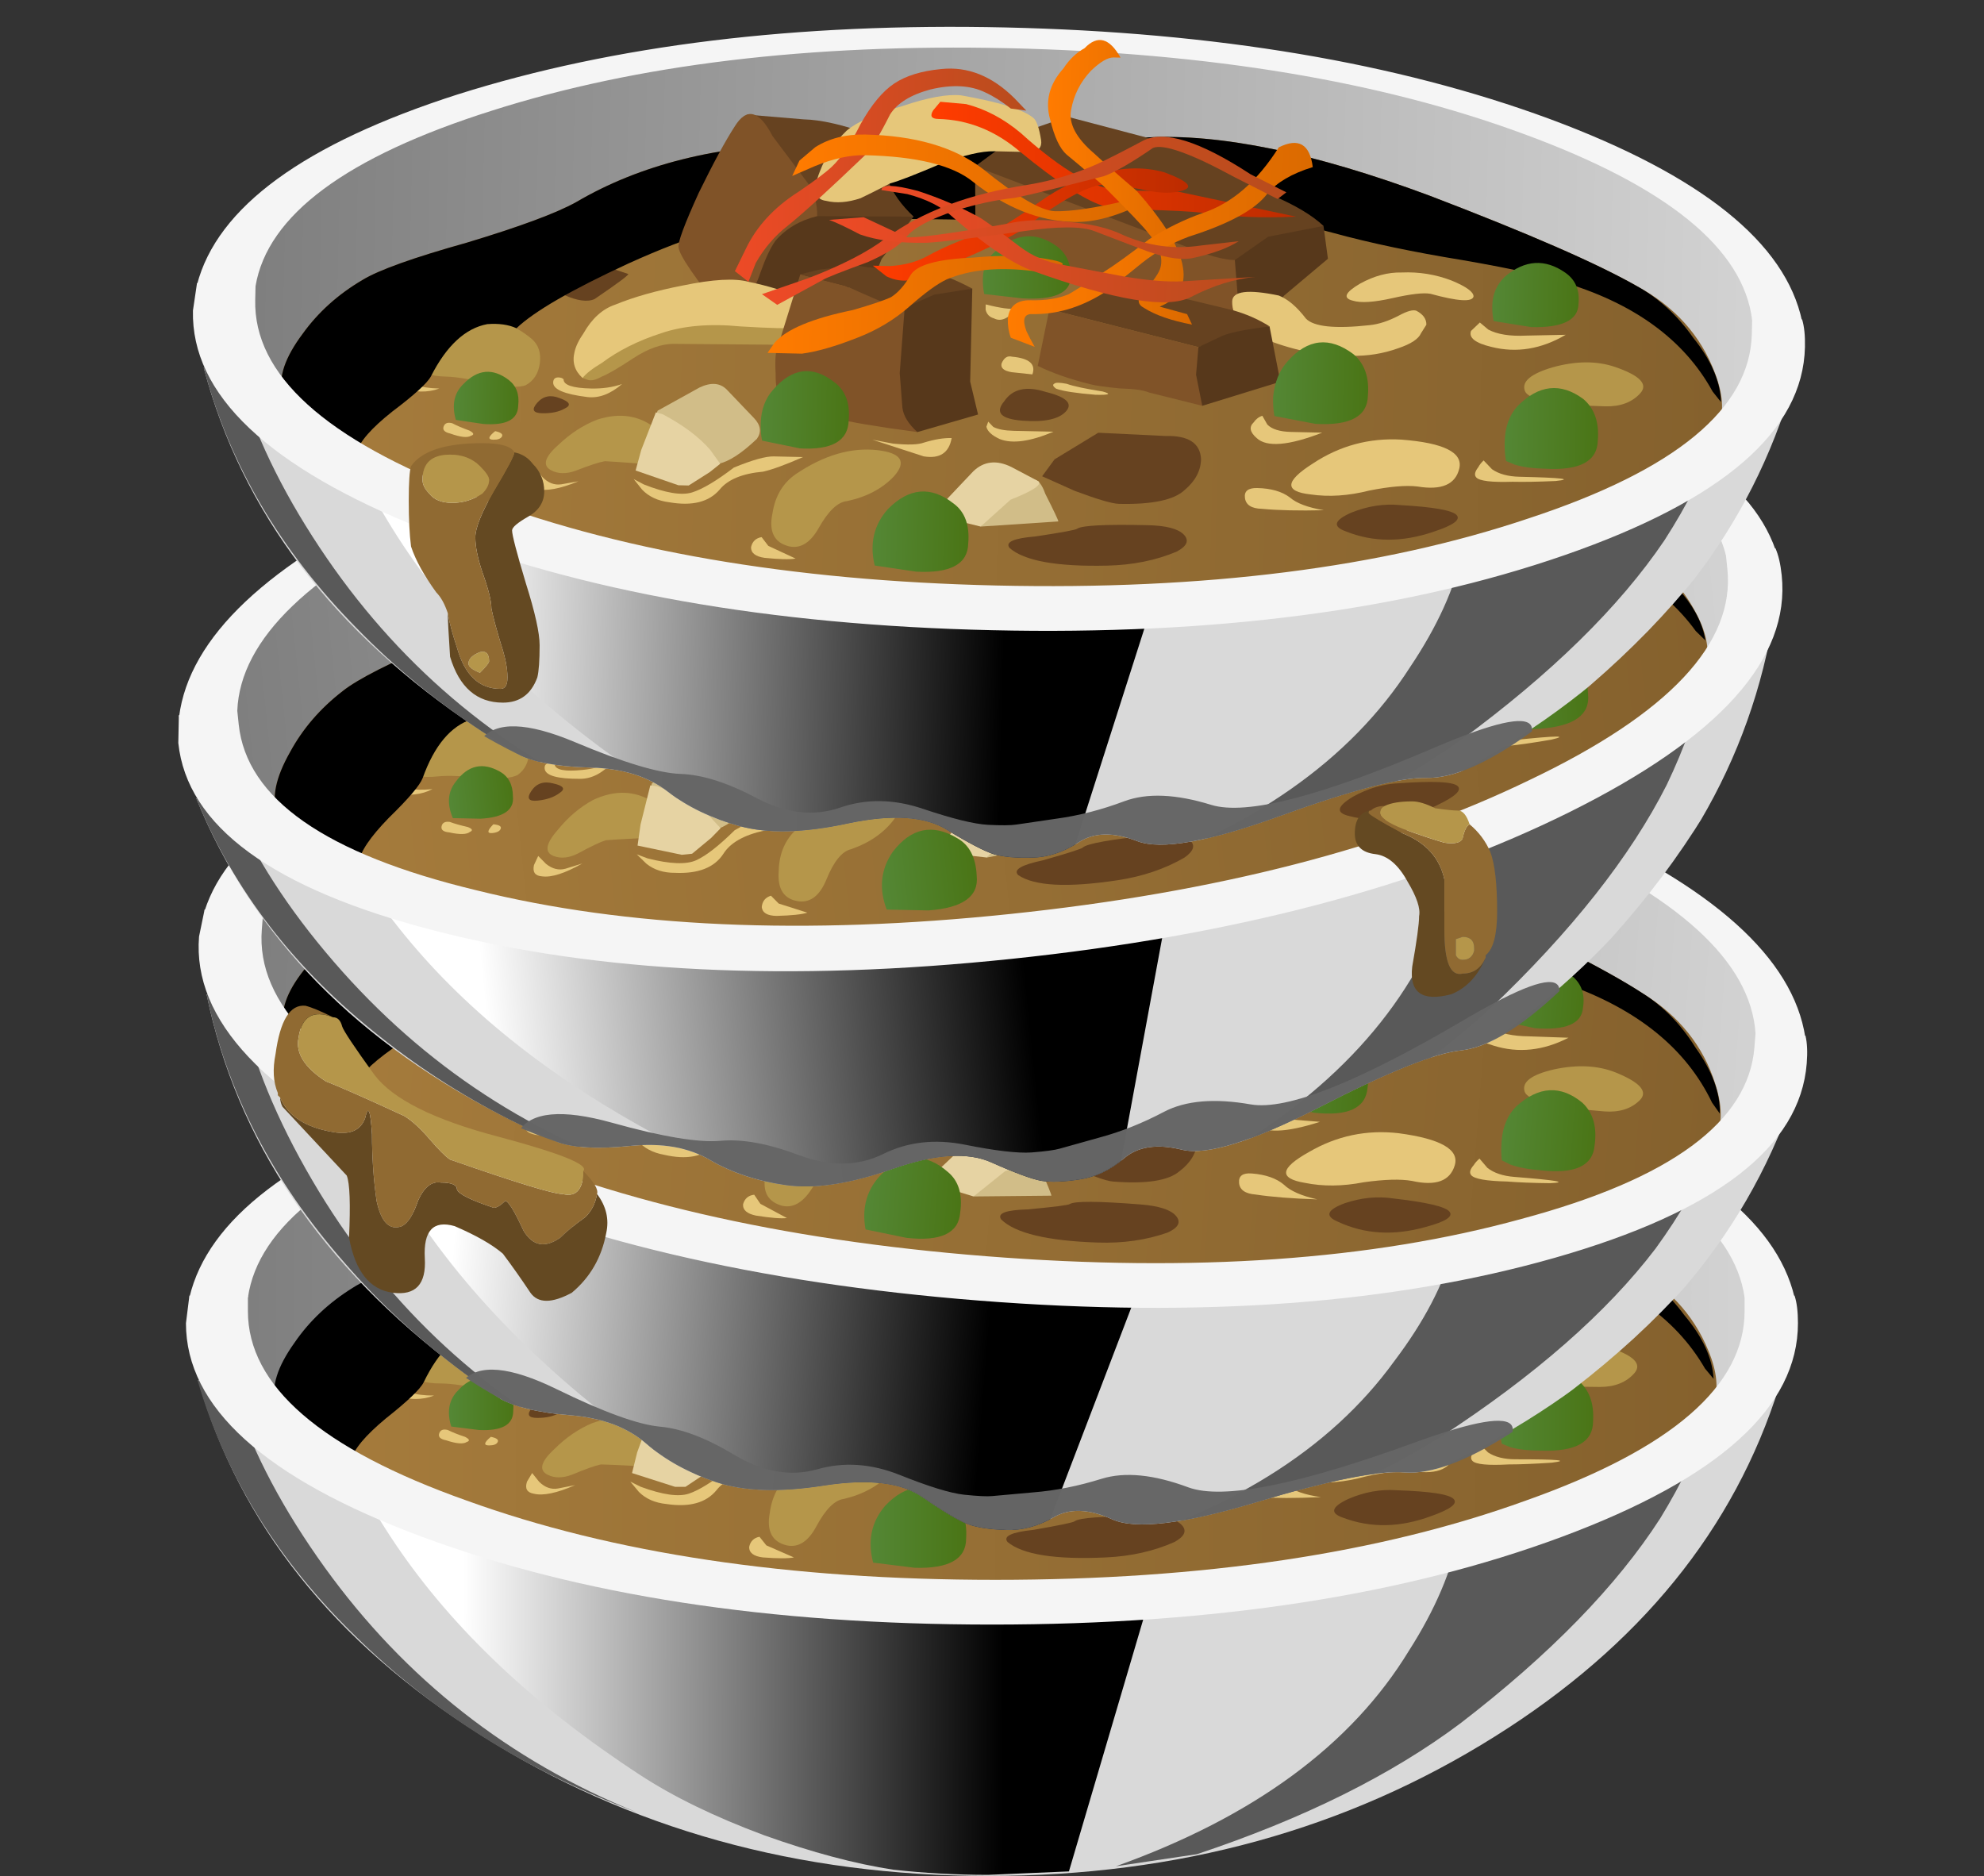 <?xml version="1.0" encoding="iso-8859-1"?>
<!-- Generator: Adobe Illustrator 15.1.0, SVG Export Plug-In . SVG Version: 6.00 Build 0)  -->
<!DOCTYPE svg PUBLIC "-//W3C//DTD SVG 1.1//EN" "http://www.w3.org/Graphics/SVG/1.1/DTD/svg11.dtd">
<svg version="1.1" id="flash0.ai" xmlns="http://www.w3.org/2000/svg" xmlns:xlink="http://www.w3.org/1999/xlink" x="0px" y="0px"
	 width="43.2px" height="40.85px" viewBox="0 0 43.2 40.85" style="enable-background:new 0 0 43.2 40.85;" xml:space="preserve">
<rect x="0" y="0" width="43.2" height="40.85" fill="#333333" stroke="none"/>
<symbol  id="flash0.ai_x5F_7_x2F_Layer_2_x2F__x3C_Path_x3E__x5F_63" viewBox="-0.042 -9.65 41.792 9.681">
	<g id="Layer_1_5_">
		<path style="fill-rule:evenodd;clip-rule:evenodd;" d="M40.9-5.45c0.533-0.633,0.817-1.25,0.85-1.85L41.5-7
			c-0.867,1.5-2.367,2.533-4.5,3.1c-0.567,0.167-1.517,0.35-2.85,0.55c-1.433,0.2-2.683,0.434-3.75,0.7
			c-1.2,0.3-2.617,0.417-4.25,0.35c-1.867-0.133-3.367-0.2-4.5-0.2c-3.6,0-6.1-0.05-7.5-0.15c-1-0.033-2.4-0.483-4.2-1.35
			c-1.633-0.8-2.7-1.45-3.2-1.95c-0.233,0.1-0.517,0.133-0.85,0.1C5.267-5.983,4.733-6.5,4.3-7.4C4.2-7.6,3.833-7.95,3.2-8.45
			c-0.6-0.5-0.934-0.9-1-1.2C1.1-9.017,0.367-8.467,0-8c-0.133,0.467,0.05,1.05,0.55,1.75c0.434,0.633,1,1.167,1.7,1.6
			c0.467,0.3,1.467,0.683,3,1.15C6.783-3,7.833-2.583,8.4-2.25c1.833,1.133,4.083,1.75,6.75,1.85c0.633,0.033,2.217,0.083,4.75,0.15
			c2.133,0.067,3.8,0.15,5,0.25c2.133,0.167,4.883-0.333,8.25-1.5c2.9-1.033,4.934-1.867,6.1-2.5
			C39.883-4.333,40.433-4.817,40.9-5.45z"/>
	</g>
</symbol>
<symbol  id="flash0.ai_x5F_7_x2F_Layer_2_x2F__x3C_Path_x3E__x5F_70" viewBox="0 -12.55 12.75 12.55">
	<g id="Layer_1_4_">
		<path style="fill-rule:evenodd;clip-rule:evenodd;fill:#595959;" d="M12.75-12.55c-3.2,1.2-5.917,2.9-8.15,5.1
			C2.333-5.25,0.8-2.767,0,0l0.35-0.1L1.1-0.55c0.533-1.6,1.4-3.233,2.6-4.9C6.033-8.683,9.05-11.05,12.75-12.55z"/>
	</g>
</symbol>
<symbol  id="flash0.ai_x5F_7_x2F_Layer_2_x2F__x3C_Path_x3E__x5F_71" viewBox="0 -13.05 17.2 13.05">
	<g id="Layer_1_3_">
		<path style="fill-rule:evenodd;clip-rule:evenodd;fill:#595959;" d="M10.15-1.5c3,0.4,5.35,0.9,7.05,1.5
			c-0.3-0.933-0.767-1.917-1.4-2.95C14.533-4.917,12.6-6.9,10-8.9c-2-1.5-4.55-2.767-7.65-3.8L0-13.05c4,1.433,6.833,3.517,8.5,6.25
			c0.767,1.2,1.25,2.333,1.45,3.4C10.083-2.833,10.15-2.2,10.15-1.5z"/>
	</g>
</symbol>
<symbol  id="flash0.ai_x5F_7_x2F_Layer_2_x2F__x3C_Path_x3E__x5F_72" viewBox="0 -12.7 24.3 12.7">
	<g id="Layer_1_2_">
		
			<linearGradient id="SVGID_1_" gradientUnits="userSpaceOnUse" x1="-22.461" y1="-32.384" x2="-6.761" y2="-32.384" gradientTransform="matrix(1 -0.003 0.003 1 26.064 25.981)">
			<stop  offset="0" style="stop-color:#FFFFFF"/>
			<stop  offset="1" style="stop-color:#000000"/>
		</linearGradient>
		<path style="fill-rule:evenodd;clip-rule:evenodd;fill:url(#SVGID_1_);" d="M24.3-1.75L21.1-12.6l-2.35-0.1
			c-0.933,0-1.85,0.05-2.75,0.15c-1.1,0.167-2.35,0.5-3.75,1c-1.433,0.533-2.633,1.117-3.6,1.75c-3.066,2-5.433,4.233-7.1,6.7
			C0.717-1.867,0.2-0.833,0,0l2.65-0.55c4.567-0.867,10-1.3,16.3-1.3L24.3-1.75z"/>
	</g>
</symbol>
<symbol  id="halfbowl" viewBox="-0.062 -25.76 47.024 26.01">
	<g>
		<defs>
			<path id="SVGID_2_" d="M46.65-7.35c-0.7,1.367-1.583,2.467-2.65,3.3c-1.233,1.066-2.667,1.8-4.3,2.2C39-1.65,38.3-1.5,37.6-1.4
				c-1.367,0.4-2.817,0.717-4.35,0.95c-1.6,0.3-3.133,0.517-4.6,0.65c-0.267,0.033-0.517,0.05-0.75,0.05h-5.2
				c-1.1-0.167-2.233-0.267-3.4-0.3c-1.633-0.167-3.216-0.35-4.75-0.55c-1.367-0.133-2.767-0.383-4.2-0.75
				C9.117-1.617,7.867-1.967,6.6-2.4C5.467-2.8,4.417-3.35,3.45-4.05c-1.167-0.733-2.133-1.6-2.9-2.6
				C0.083-7.283-0.117-8.033-0.05-8.9c0.033-0.767,0.216-1.583,0.55-2.45c0.533-1.333,1.217-2.6,2.05-3.8c0.934-1.3,2-2.5,3.2-3.6
				C6.883-19.817,8.2-20.7,9.7-21.4c0.469-0.232,1.178-0.349,2.125-0.35c0.94-0.003,1.699-0.22,2.275-0.65
				c0.577-0.428,1.277-0.744,2.1-0.95c0.828-0.207,1.877-0.157,3.15,0.15c1.27,0.299,2.228,0.258,2.875-0.125
				c0.643-0.371,1.102-0.596,1.375-0.675c0.275-0.073,0.642-0.098,1.1-0.075c0.463,0.018,0.913,0.176,1.35,0.475
				c0.434,0.302,1.001,0.327,1.7,0.075c0.694-0.249,2.069,0.026,4.125,0.825c2.053,0.798,3.461,1.198,4.225,1.2
				c0.772,0.001,1.764,0.46,2.975,1.375c1.208,0.917,2.324,1.925,3.35,3.025c1.02,1.1,1.928,2.283,2.725,3.55
				c0.867,1.333,1.45,2.8,1.75,4.4C47.033-8.55,46.95-7.95,46.65-7.35z"/>
		</defs>
		<clipPath id="SVGID_3_">
			<use xlink:href="#SVGID_2_"  style="overflow:visible;"/>
		</clipPath>
		<g id="Layer_1_6_" style="clip-path:url(#SVGID_3_);">
			<g>
				<path style="fill-rule:evenodd;clip-rule:evenodd;fill:#D9D9D9;" d="M46.05-10.65l0.2,0.05c-1.3-4.133-4.05-7.517-8.25-10.15
					c-4.3-2.7-9.2-4.05-14.7-4.05c-5.533,0-10.45,1.367-14.75,4.1c-4.267,2.7-7,6.133-8.2,10.3l0.35-0.1c1.3-1,4.05-1.833,8.25-2.5
					c4.233-0.633,9.083-0.95,14.55-0.95c5.3,0,10.033,0.317,14.2,0.95C41.833-12.4,44.617-11.617,46.05-10.65z"/>
				
					<use xlink:href="#flash0.ai_x5F_7_x2F_Layer_2_x2F__x3C_Path_x3E__x5F_72"  width="24.3" height="12.7" y="-12.7" transform="matrix(1 0 0 1 4.55 -12.1)" style="overflow:visible;opacity:0.719;enable-background:new    ;"/>
				
					<use xlink:href="#flash0.ai_x5F_7_x2F_Layer_2_x2F__x3C_Path_x3E__x5F_71"  width="17.2" height="13.05" y="-13.05" transform="matrix(1 0 0 1 27.05 -11.5)" style="overflow:visible;opacity:0.16;enable-background:new    ;"/>
				
					<use xlink:href="#flash0.ai_x5F_7_x2F_Layer_2_x2F__x3C_Path_x3E__x5F_70"  width="12.75" height="12.55" y="-12.55" transform="matrix(1 0 0 1 0.35 -10.4)" style="overflow:visible;opacity:0.32;enable-background:new    ;"/>
				<linearGradient id="SVGID_4_" gradientUnits="userSpaceOnUse" x1="0.8" y1="-8.6" x2="46.05" y2="-8.6">
					<stop  offset="0" style="stop-color:#7D7D7D"/>
					<stop  offset="1" style="stop-color:#D4D4D4"/>
				</linearGradient>
				<path style="fill-rule:evenodd;clip-rule:evenodd;fill:url(#SVGID_4_);" d="M39.4-2.6c4.434-1.667,6.65-3.667,6.65-6
					c0-2.367-2.216-4.367-6.65-6c-4.4-1.667-9.733-2.5-16-2.5c-6.233,0-11.566,0.833-16,2.5c-4.4,1.633-6.6,3.633-6.6,6
					c0,2.333,2.2,4.333,6.6,6c4.434,1.667,9.767,2.5,16,2.5S34.967-0.933,39.4-2.6z"/>
				<path style="fill-rule:evenodd;clip-rule:evenodd;fill:#F5F5F5;" d="M46.7-8h-1.45c-0.3,2.067-2.55,3.817-6.75,5.25
					c-4.167,1.433-9.167,2.15-15,2.15c-5.8,0-10.783-0.717-14.95-2.15C4.35-4.183,2.1-5.933,1.8-8H0.1
					c0.533,2.267,3.017,4.167,7.45,5.7C12.05-0.767,17.333,0,23.4,0c6.1,0,11.383-0.767,15.85-2.3C43.683-3.833,46.167-5.733,46.7-8
					z"/>
				<linearGradient id="SVGID_5_" gradientUnits="userSpaceOnUse" x1="2.608" y1="-9.976" x2="44.383" y2="-9.976">
					<stop  offset="0" style="stop-color:#A67C3C"/>
					<stop  offset="1" style="stop-color:#85612D"/>
				</linearGradient>
				<path style="fill-rule:evenodd;clip-rule:evenodd;fill:url(#SVGID_5_);" d="M43.3-12.1c-2.033-1.167-3.867-2.083-5.5-2.75
					c-3-1.3-5.917-1.967-8.75-2c-8.633-0.2-15.216,0.5-19.75,2.1C7.1-13.95,5.333-13.1,4-12.2l-1.35,1.1
					C2.517-10.633,2.7-10.05,3.2-9.35c0.433,0.633,1,1.167,1.7,1.6c0.467,0.3,1.467,0.683,3,1.15c1.533,0.5,2.583,0.917,3.15,1.25
					c1.833,1.133,4.083,1.75,6.75,1.85c0.633,0.033,2.217,0.083,4.75,0.15c2.133,0.067,3.8,0.15,5,0.25
					c2.133,0.167,4.883-0.333,8.25-1.5c2.9-1.033,4.934-1.867,6.1-2.5c1.1-0.566,1.867-1.383,2.3-2.45
					C44.7-10.75,44.4-11.6,43.3-12.1z"/>
				<path style="fill-rule:evenodd;clip-rule:evenodd;fill:#B5964A;" d="M9.85-9.35c0.2-0.167,0.283-0.4,0.25-0.7
					c-0.033-0.3-0.167-0.517-0.4-0.65c-0.167-0.066-0.483-0.066-0.95,0c-0.6,0.133-1.05,0.2-1.35,0.2c-0.967,0-1.183,0.4-0.65,1.2
					C7.017-8.933,7.467-8.75,8.1-8.75C8.767-8.75,9.35-8.95,9.85-9.35z"/>
				<path style="fill-rule:evenodd;clip-rule:evenodd;fill:#664220;" d="M11.65-8.15c-0.2-0.1-0.5-0.067-0.9,0.1l-1,0.55L10-7.1
					c0.2,0.267,0.417,0.367,0.65,0.3l1.95-0.6C12.667-7.4,12.35-7.65,11.65-8.15z"/>
				<path style="fill-rule:evenodd;clip-rule:evenodd;fill:#E6C77A;" d="M7.2-10.85c-0.333-0.133-0.717-0.133-1.15,0
					c-0.3,0.067-0.4,0.2-0.3,0.4L6-10.15l0.15-0.35C6.283-10.733,6.633-10.85,7.2-10.85z"/>
				
					<use xlink:href="#flash0.ai_x5F_7_x2F_Layer_2_x2F__x3C_Path_x3E__x5F_63"  width="41.792" height="9.681" x="-0.042" y="-9.65" transform="matrix(1 0 0 1 2.65 -3.1)" style="overflow:visible;opacity:0.289;enable-background:new    ;"/>
				<path style="fill-rule:evenodd;clip-rule:evenodd;fill:#664220;" d="M17.95-6.85c-0.6,0.6-1.067,1.267-1.4,2
					c-0.2,0.434-0.367,0.917-0.5,1.45l-0.1,0.7l1.65-0.1c0.5,0,1.15-0.133,1.95-0.4l0.55-1.35c0.133-0.333,0.383-0.667,0.75-1
					L17.95-6.85z"/>
				<path style="fill-rule:evenodd;clip-rule:evenodd;fill:#57381B;" d="M16.85-5.1l1.2-0.5l2.8,0.05l-0.9-1.25L19.8-7.2
					c-0.633-0.433-1.283-0.716-1.95-0.85l-2.4-0.5L15.7-6.2L16.85-5.1z"/>
				<path style="fill-rule:evenodd;clip-rule:evenodd;fill:#805328;" d="M16.7-3.3l1.1-1.4c0.167-0.267,0.25-0.566,0.25-0.9
					c-0.5-0.133-0.9-0.383-1.2-0.75c-0.133-0.2-0.267-0.5-0.4-0.9c-0.1-0.333-0.217-0.567-0.35-0.7l-0.65-0.6
					c-0.9,1.066-1.367,1.716-1.4,1.95C14.017-6.467,14.2-5.933,14.6-5c0.4,0.867,0.733,1.517,1,1.95
					C15.933-2.483,16.3-2.567,16.7-3.3z"/>
				<path style="fill-rule:evenodd;clip-rule:evenodd;fill:#57381B;" d="M32.9-6.5l-1.25-1.1c-0.133-0.2-0.383-0.417-0.75-0.65
					l-0.5-0.3l-1.7,0.9l1.45,2.75l2.6-0.65L32.9-6.5z"/>
				<path style="fill-rule:evenodd;clip-rule:evenodd;fill:#805328;" d="M25.7-4.45l4.55-1.3L30.2-6.6l0.2-1.95L30.25-8.5L27.8-8.1
					l-0.85,0.4c-0.034,0-0.434,0.15-1.2,0.45c-0.433,0.167-0.8,0.333-1.1,0.5l-2,0.95L22.6-4.05L25.7-4.45z"/>
				<path style="fill-rule:evenodd;clip-rule:evenodd;fill:#664220;" d="M31.25-4.7c0.667-0.267,1.167-0.55,1.5-0.85l-1.6-0.35
					L30.2-6.6c-0.333,0-0.8,0.117-1.4,0.35l-6.2,2.2l1.3,1l1.35,0.5l2.3-0.55C28.417-3.367,29.65-3.9,31.25-4.7z"/>
				<path style="fill-rule:evenodd;clip-rule:evenodd;fill:#B5964A;" d="M11.3-10.1l0.55,1l6,1.05l0.2-0.25
					c0.133-0.2,0.184-0.383,0.15-0.55c-0.034-0.333-0.284-0.5-0.75-0.5L14-9.4c-0.367,0-0.767-0.15-1.2-0.45
					c-0.433-0.3-0.733-0.483-0.9-0.55c-0.167-0.1-0.3-0.133-0.4-0.1l-0.15,0.05L11.3-10.1z"/>
				<path style="fill-rule:evenodd;clip-rule:evenodd;fill:#E6C77A;" d="M11.1-9.7c0.033,0.167,0.117,0.35,0.25,0.55
					c0.233,0.433,0.533,0.717,0.9,0.85c0.533,0.233,1.183,0.433,1.95,0.6c0.867,0.2,1.5,0.25,1.9,0.15
					c0.566-0.1,1.15-0.267,1.75-0.5c0.1-0.434-0.05-0.7-0.45-0.8c-0.1-0.033-0.6-0.033-1.5,0C15-8.783,14.233-8.867,13.6-9.1
					c-0.667-0.233-1.233-0.533-1.7-0.9c-0.267-0.167-0.45-0.317-0.55-0.45C11.117-10.25,11.033-10,11.1-9.7z"/>
				<path style="fill-rule:evenodd;clip-rule:evenodd;fill:#E6C77A;" d="M31.5-7.6c0.267-0.1,0.533-0.316,0.8-0.65
					c0.233-0.233,0.85-0.283,1.85-0.15C34.417-8.367,34.7-8.267,35-8.1c0.233,0.133,0.4,0.184,0.5,0.15c0.2-0.1,0.3-0.233,0.3-0.4
					L35.65-8.6C35.583-8.767,35.367-8.917,35-9.05c-0.433-0.167-0.883-0.25-1.35-0.25c-0.8-0.034-1.617,0.1-2.45,0.4
					c-0.7,0.267-1.05,0.633-1.05,1.1C30.15-7.5,30.6-7.433,31.5-7.6z"/>
				<path style="fill-rule:evenodd;clip-rule:evenodd;fill:#E6C77A;" d="M35.05-6.85c0.5,0.033,0.983-0.033,1.45-0.2
					c0.433-0.167,0.65-0.317,0.65-0.45c-0.033-0.167-0.45-0.15-1.25,0.05c-0.2,0.034-0.566-0.017-1.1-0.15
					c-0.533-0.133-0.917-0.167-1.15-0.1c-0.3,0.067-0.233,0.233,0.2,0.5C34.25-6.967,34.65-6.85,35.05-6.85z"/>
				<path style="fill-rule:evenodd;clip-rule:evenodd;fill:#B5964A;" d="M19.95-12.35c0.7-0.066,0.867-0.316,0.5-0.75
					c-0.333-0.367-0.784-0.617-1.35-0.75c-0.267-0.033-0.533-0.3-0.8-0.8c-0.233-0.434-0.517-0.617-0.85-0.55
					c-0.434,0.1-0.6,0.417-0.5,0.95c0.066,0.5,0.283,0.883,0.65,1.15C18.4-12.533,19.183-12.283,19.95-12.35z"/>
				<path style="fill-rule:evenodd;clip-rule:evenodd;fill:#E6C77A;" d="M35.15-11.7c1.233-0.066,1.8-0.333,1.7-0.8
					s-0.5-0.65-1.2-0.55c-0.333,0.033-0.8-0.017-1.4-0.15c-0.6-0.167-1.167-0.216-1.7-0.15c-0.767,0.067-0.75,0.367,0.05,0.9
					C33.367-11.917,34.217-11.667,35.15-11.7z"/>
				<path style="fill-rule:evenodd;clip-rule:evenodd;fill:#B5964A;" d="M41.3-9.45c0.733-0.233,0.983-0.483,0.75-0.75
					c-0.233-0.267-0.566-0.4-1-0.4c-1.466,0-2.25,0.133-2.35,0.4c-0.1,0.267,0.167,0.5,0.8,0.7C40.167-9.3,40.767-9.283,41.3-9.45z"
					/>
				<path style="fill-rule:evenodd;clip-rule:evenodd;fill:#B5964A;" d="M11.8-11.65c0.667,0.233,1.25,0.15,1.75-0.25
					c0.467-0.367,0.583-0.65,0.35-0.85c-0.167-0.133-0.417-0.183-0.75-0.15c-0.633,0.033-1,0.05-1.1,0.05
					c-0.167-0.033-0.45-0.133-0.85-0.3c-0.267-0.1-0.5-0.1-0.7,0c-0.267,0.133-0.2,0.383,0.2,0.75
					C11.033-12.067,11.4-11.817,11.8-11.65z"/>
				<path style="fill-rule:evenodd;clip-rule:evenodd;fill:#805328;" d="M20.65-10.2c0-0.633,0.15-1.167,0.45-1.6
					c-1.2,0.133-2,0.25-2.4,0.35c-0.833,0.133-1.4,0.383-1.7,0.75c-0.033,0.167-0.05,0.333-0.05,0.5C16.917-9.8,16.933-9.533,17-9.4
					l0.6,2.1l1.3-0.3c0.133-0.066,0.483-0.183,1.05-0.35c0.466-0.1,0.7-0.183,0.7-0.25V-10.2z"/>
				<path style="fill-rule:evenodd;clip-rule:evenodd;fill:#664220;" d="M22.6-7.6l-1.95-0.6L20-8.05L18.9-7.6l-1.3,0.3l0.55,0.15
					L19.2-7l0.35-0.05l1.7-0.1C21.55-7.15,22-7.3,22.6-7.6z"/>
				<path style="fill-rule:evenodd;clip-rule:evenodd;fill:#57381B;" d="M20.65-8.2l0.85,0.4l1.1,0.2v-2.7l0.25-0.95L21.1-11.8
					c-0.267,0.233-0.417,0.466-0.45,0.7l-0.1,1L20.65-8.2z"/>
				<path style="fill-rule:evenodd;clip-rule:evenodd;fill:#664220;" d="M27.15-7.4l3-0.65c0.4-0.1,0.767-0.25,1.1-0.45L29.2-9.15
					l-4.35,1l0.6,0.3L27.15-7.4z"/>
				<path style="fill-rule:evenodd;clip-rule:evenodd;fill:#805328;" d="M24.55-9.8l0.3,1.65l4.35-1l0.15-1.7L27.8-10.5
					c-0.167,0.067-0.45,0.1-0.85,0.1c-0.434,0.033-0.717,0.066-0.85,0.1C25.5-10.167,24.983-10,24.55-9.8z"/>
				<path style="fill-rule:evenodd;clip-rule:evenodd;fill:#57381B;" d="M31.25-8.5l0.35-1.6l-2.25-0.75l-0.2,0.9l0.05,0.8l0.7,0.35
					C30.133-8.7,30.583-8.6,31.25-8.5z"/>
				<path style="fill-rule:evenodd;clip-rule:evenodd;fill:#664220;" d="M28.3-11.75c0.667,0.033,1.017-0.183,1.05-0.65
					c0-0.333-0.15-0.633-0.45-0.9c-0.3-0.3-0.933-0.45-1.9-0.45c-0.2,0-0.633,0.117-1.3,0.35L24.75-13l0.35,0.5l1.25,0.8L28.3-11.75
					z"/>
				<path style="fill-rule:evenodd;clip-rule:evenodd;fill:#D1BD88;" d="M16.35-11.5c0.2-0.2,0.233-0.4,0.1-0.6
					c-0.434-0.433-0.8-0.683-1.1-0.75l-1.4-0.45l-0.35,1c-0.1,0.367-0.133,0.633-0.1,0.8l0.05,0.15l1.2,0.7
					c0.333,0.167,0.6,0.15,0.8-0.05L16.35-11.5z"/>
				<path style="fill-rule:evenodd;clip-rule:evenodd;fill:#E6D3A3;" d="M13.5-11.4l0.2-0.05c0.6-0.3,1.066-0.633,1.4-1l0.3-0.4
					l-0.3-0.25l-0.6-0.4h-0.3l-1.25,0.4l0.15,0.6L13.5-11.4z"/>
				<path style="fill-rule:evenodd;clip-rule:evenodd;fill:#D1BD88;" d="M25.25-14.3L23-14.5l0.25,0.35
					c0.533,0.7,0.95,1.05,1.25,1.05c0.133,0,0.25-0.133,0.35-0.4C25.117-14,25.25-14.267,25.25-14.3z"/>
				<path style="fill-rule:evenodd;clip-rule:evenodd;fill:#E6D3A3;" d="M21.8-13.95l0.95,1.05c0.3,0.3,0.667,0.35,1.1,0.15l0.8-0.4
					c0.1-0.1-0.167-0.283-0.8-0.55L23-14.5l-0.45,0.1L21.8-13.95z"/>
				<linearGradient id="SVGID_6_" gradientUnits="userSpaceOnUse" x1="7.675" y1="-11.093" x2="9.525" y2="-11.093">
					<stop  offset="0" style="stop-color:#548735"/>
					<stop  offset="1" style="stop-color:#4A7516"/>
				</linearGradient>
				<path style="fill-rule:evenodd;clip-rule:evenodd;fill:url(#SVGID_6_);" d="M9.5-11.3c0-0.4-0.333-0.583-1-0.55l-0.8,0.1
					c-0.133,0.433-0.067,0.783,0.2,1.05c0.4,0.434,0.833,0.483,1.3,0.15C9.433-10.717,9.533-10.967,9.5-11.3z"/>
				<linearGradient id="SVGID_7_" gradientUnits="userSpaceOnUse" x1="19.888" y1="-14.686" x2="22.613" y2="-14.686">
					<stop  offset="0" style="stop-color:#548735"/>
					<stop  offset="1" style="stop-color:#4A7516"/>
				</linearGradient>
				<path style="fill-rule:evenodd;clip-rule:evenodd;fill:url(#SVGID_7_);" d="M22.65-15c0-0.6-0.5-0.883-1.5-0.85l-1.2,0.15
					c-0.167,0.633-0.05,1.184,0.35,1.65c0.6,0.633,1.233,0.7,1.9,0.2C22.533-14.083,22.683-14.467,22.65-15z"/>
				<linearGradient id="SVGID_8_" gradientUnits="userSpaceOnUse" x1="16.525" y1="-11.228" x2="19.075" y2="-11.228">
					<stop  offset="0" style="stop-color:#548735"/>
					<stop  offset="1" style="stop-color:#4A7516"/>
				</linearGradient>
				<path style="fill-rule:evenodd;clip-rule:evenodd;fill:url(#SVGID_8_);" d="M19.1-11.5c0-0.6-0.467-0.883-1.4-0.85l-1.1,0.2
					c-0.033,0.133-0.05,0.3-0.05,0.5c0,0.4,0.117,0.733,0.35,1c0.533,0.633,1.117,0.717,1.75,0.25
					C18.983-10.633,19.133-11,19.1-11.5z"/>
				<linearGradient id="SVGID_9_" gradientUnits="userSpaceOnUse" x1="22.9" y1="-6.948" x2="25.4" y2="-6.948">
					<stop  offset="0" style="stop-color:#548735"/>
					<stop  offset="1" style="stop-color:#4A7516"/>
				</linearGradient>
				<path style="fill-rule:evenodd;clip-rule:evenodd;fill:url(#SVGID_9_);" d="M25.45-7.2c0-0.466-0.467-0.683-1.4-0.65l-1.1,0.1
					C22.917-7.617,22.9-7.467,22.9-7.3c0,0.333,0.117,0.6,0.35,0.8C23.817-5.967,24.4-5.9,25-6.3C25.3-6.5,25.45-6.8,25.45-7.2z"/>
				<linearGradient id="SVGID_10_" gradientUnits="userSpaceOnUse" x1="31.388" y1="-10.116" x2="34.113" y2="-10.116">
					<stop  offset="0" style="stop-color:#548735"/>
					<stop  offset="1" style="stop-color:#4A7516"/>
				</linearGradient>
				<path style="fill-rule:evenodd;clip-rule:evenodd;fill:url(#SVGID_10_);" d="M34.15-10.45c0-0.6-0.5-0.883-1.5-0.85l-1.2,0.2
					c-0.034,0.167-0.05,0.35-0.05,0.55c0.033,0.433,0.167,0.783,0.4,1.05c0.567,0.667,1.2,0.75,1.9,0.25
					C34.033-9.517,34.183-9.917,34.15-10.45z"/>
				<linearGradient id="SVGID_11_" gradientUnits="userSpaceOnUse" x1="37.7" y1="-7.417" x2="40.2" y2="-7.417">
					<stop  offset="0" style="stop-color:#548735"/>
					<stop  offset="1" style="stop-color:#4A7516"/>
				</linearGradient>
				<path style="fill-rule:evenodd;clip-rule:evenodd;fill:url(#SVGID_11_);" d="M40.2-7.65c0-0.467-0.45-0.7-1.35-0.7l-1.1,0.15
					c-0.033,0.133-0.05,0.284-0.05,0.45c0,0.333,0.117,0.617,0.35,0.85c0.567,0.5,1.15,0.55,1.75,0.15
					C40.1-6.95,40.233-7.25,40.2-7.65z"/>
				<linearGradient id="SVGID_12_" gradientUnits="userSpaceOnUse" x1="38.138" y1="-11.278" x2="40.863" y2="-11.278">
					<stop  offset="0" style="stop-color:#548735"/>
					<stop  offset="1" style="stop-color:#4A7516"/>
				</linearGradient>
				<path style="fill-rule:evenodd;clip-rule:evenodd;fill:url(#SVGID_12_);" d="M40.4-10.4c0.333-0.267,0.483-0.667,0.45-1.2
					c0-0.6-0.5-0.883-1.5-0.85c-0.367,0-0.667,0.034-0.9,0.1l-0.25,0.1c-0.034,0.167-0.05,0.35-0.05,0.55
					c0,0.434,0.117,0.784,0.35,1.05C39.1-10.017,39.733-9.933,40.4-10.4z"/>
				<path style="fill-rule:evenodd;clip-rule:evenodd;fill:#E6C77A;" d="M22.15-2c1.1-0.167,1.8-0.367,2.1-0.6
					c0.1-0.066,0.183-0.283,0.25-0.65c0.033-0.2-0.067-0.317-0.3-0.35c-0.034,0-0.383,0-1.05,0c-0.367,0-0.883-0.133-1.55-0.4
					c-0.733-0.333-1.217-0.533-1.45-0.6c-0.367-0.2-0.65-0.35-0.85-0.45c-0.367-0.133-0.7-0.167-1-0.1
					c-0.333,0.033-0.4,0.316-0.2,0.85c0.167,0.466,0.417,0.867,0.75,1.2c0.3,0.267,0.833,0.517,1.6,0.75
					C21.183-2.083,21.75-1.967,22.15-2z"/>
				<path style="fill-rule:evenodd;clip-rule:evenodd;fill:#664220;" d="M10.7-11.05c0.3-0.1,0.35-0.2,0.15-0.3
					c-0.167-0.1-0.383-0.15-0.65-0.15c-0.267,0-0.317,0.1-0.15,0.3C10.217-11,10.433-10.95,10.7-11.05z"/>
				<path style="fill-rule:evenodd;clip-rule:evenodd;fill:#664220;" d="M27.85-14.35c0.533,0,0.883-0.083,1.05-0.25
					c0.167-0.167,0.1-0.333-0.2-0.5c-0.6-0.267-1.267-0.417-2-0.45c-1.467-0.067-2.417,0.083-2.85,0.45
					c-0.133,0.167,0.117,0.283,0.75,0.35c0.767,0.133,1.167,0.217,1.2,0.25C25.933-14.4,26.617-14.35,27.85-14.35z"/>
				<path style="fill-rule:evenodd;clip-rule:evenodd;fill:#664220;" d="M35.15-13.6c0.967-0.033,1.517-0.117,1.65-0.25
					s-0.083-0.3-0.65-0.5c-0.9-0.333-1.75-0.35-2.55-0.05c-0.4,0.133-0.35,0.316,0.15,0.55C34.217-13.65,34.683-13.567,35.15-13.6z"
					/>
				<path style="fill-rule:evenodd;clip-rule:evenodd;fill:#664220;" d="M24.8-10.55c0.6-0.133,0.8-0.317,0.6-0.55
					c-0.2-0.233-0.617-0.333-1.25-0.3s-0.816,0.217-0.55,0.55C23.833-10.483,24.233-10.383,24.8-10.55z"/>
				<path style="fill-rule:evenodd;clip-rule:evenodd;fill:#E6C77A;" d="M10.05-13.1l0.2-0.25c0.167-0.167,0.35-0.233,0.55-0.2
					l0.5,0.1c-0.533-0.233-0.933-0.316-1.2-0.25c-0.2,0.034-0.267,0.15-0.2,0.35L10.05-13.1z"/>
				<path style="fill-rule:evenodd;clip-rule:evenodd;fill:#E6C77A;" d="M7.6-11.85c0.133-0.066,0.3-0.133,0.5-0.2
					c0.133-0.067,0.15-0.117,0.05-0.15c-0.1-0.066-0.3-0.05-0.6,0.05c-0.167,0.033-0.233,0.1-0.2,0.2
					C7.383-11.85,7.467-11.817,7.6-11.85z"/>
				<path style="fill-rule:evenodd;clip-rule:evenodd;fill:#E6C77A;" d="M8.85-12.05c0.167-0.034,0.233-0.083,0.2-0.15
					c-0.033-0.066-0.117-0.1-0.25-0.1C8.633-12.3,8.65-12.217,8.85-12.05z"/>
				<path style="fill-rule:evenodd;clip-rule:evenodd;fill:#E6C77A;" d="M10.8-10.5c0-0.167,0.267-0.25,0.8-0.25
					c0.333,0,0.633,0.05,0.9,0.15c-0.333-0.3-0.667-0.433-1-0.4c-0.667,0.067-1,0.2-1,0.4c0,0.1,0.05,0.15,0.15,0.15
					C10.717-10.45,10.767-10.467,10.8-10.5z"/>
				<path style="fill-rule:evenodd;clip-rule:evenodd;fill:#E6C77A;" d="M16.95-12.6h0.85c-0.5-0.233-0.883-0.383-1.15-0.45
					c-0.6-0.067-1.017-0.25-1.25-0.55c-0.3-0.367-0.783-0.5-1.45-0.4c-0.333,0.033-0.6,0.15-0.8,0.35l-0.25,0.3l0.3-0.15
					c0.633-0.233,1.1-0.3,1.4-0.2c0.3,0.1,0.7,0.35,1.2,0.75C16.333-12.717,16.717-12.6,16.95-12.6z"/>
				<path style="fill-rule:evenodd;clip-rule:evenodd;fill:#E6C77A;" d="M19.8-12.05l0.6-0.1c0.434-0.033,0.733-0.017,0.9,0.05
					c0.3,0.1,0.567,0.15,0.8,0.15c-0.067-0.433-0.333-0.617-0.8-0.55L19.8-12.05z"/>
				<path style="fill-rule:evenodd;clip-rule:evenodd;fill:#E6C77A;" d="M23.15-11.45l0.15-0.15c0.133-0.066,0.333-0.1,0.6-0.1h1.15
					c-0.667-0.3-1.183-0.383-1.55-0.25c-0.233,0.1-0.367,0.217-0.4,0.35L23.15-11.45z"/>
				<path style="fill-rule:evenodd;clip-rule:evenodd;fill:#E6C77A;" d="M23.8-9.55c0.5-0.034,0.7-0.2,0.6-0.5L23.8-10
					c-0.233,0.033-0.333,0.117-0.3,0.25C23.567-9.583,23.667-9.517,23.8-9.55z"/>
				<path style="fill-rule:evenodd;clip-rule:evenodd;fill:#E6C77A;" d="M25.4-10.3c0.2-0.067,0.55-0.133,1.05-0.2
					c0.267-0.067,0.2-0.1-0.2-0.1c-0.567,0.033-0.95,0.083-1.15,0.15c-0.1,0.067-0.117,0.117-0.05,0.15
					C25.083-10.267,25.2-10.267,25.4-10.3z"/>
				<path style="fill-rule:evenodd;clip-rule:evenodd;fill:#E6C77A;" d="M16.65-14.95l0.2-0.25l0.8-0.35
					c-0.167-0.034-0.467-0.034-0.9,0c-0.267,0.033-0.4,0.133-0.4,0.3C16.383-15.083,16.483-14.983,16.65-14.95z"/>
				<path style="fill-rule:evenodd;clip-rule:evenodd;fill:#E6C77A;" d="M31-13.2c0.4,0,0.717-0.083,0.95-0.25
					c0.2-0.167,0.533-0.283,1-0.35c-0.733-0.034-1.333-0.034-1.8,0c-0.3,0-0.467,0.1-0.5,0.3S30.733-13.2,31-13.2z"/>
				<path style="fill-rule:evenodd;clip-rule:evenodd;fill:#E6C77A;" d="M31.1-11.1l0.15-0.25c0.133-0.133,0.367-0.2,0.7-0.2h0.9
					c-0.967-0.4-1.6-0.467-1.9-0.2c-0.2,0.167-0.233,0.317-0.1,0.45C30.917-11.2,31-11.133,31.1-11.1z"/>
				<path style="fill-rule:evenodd;clip-rule:evenodd;fill:#E6C77A;" d="M37.55-12.25l0.25-0.25c0.2-0.133,0.467-0.2,0.8-0.2
					c1.233,0,1.583-0.033,1.05-0.1c-0.5-0.034-0.917-0.05-1.25-0.05c-0.6-0.033-0.95,0-1.05,0.1c-0.067,0.067-0.05,0.167,0.05,0.3
					C37.433-12.383,37.483-12.317,37.55-12.25z"/>
				<path style="fill-rule:evenodd;clip-rule:evenodd;fill:#E6C77A;" d="M37.35-8.25l0.25-0.2c0.267-0.133,0.633-0.183,1.1-0.15
					l1.15,0.05c-0.7-0.434-1.417-0.567-2.15-0.4c-0.467,0.1-0.667,0.25-0.6,0.45L37.35-8.25z"/>
				<path style="fill-rule:evenodd;clip-rule:evenodd;fill:#E6C77A;" d="M23-8.05c0.433-0.1,0.733-0.133,0.9-0.1
					c-0.233-0.3-0.45-0.4-0.65-0.3C23.117-8.417,23.033-8.333,23-8.2V-8.05z"/>
				<linearGradient id="SVGID_13_" gradientUnits="userSpaceOnUse" x1="15.737" y1="-4.39" x2="24.062" y2="-4.39">
					<stop  offset="0" style="stop-color:#ED4A26"/>
					<stop  offset="0.992" style="stop-color:#B84C1D"/>
				</linearGradient>
				<path style="fill-rule:evenodd;clip-rule:evenodd;fill:url(#SVGID_13_);" d="M23.7-2.05l0.35-0.35L23.6-2.35
					C23.333-2.15,23.083-2,22.85-1.9c-0.434,0.2-0.967,0.217-1.6,0.05C20.683-2.017,20.3-2.267,20.1-2.6
					c-0.3-0.633-0.533-1.033-0.7-1.2c-1.066-1.067-1.8-1.767-2.2-2.1c-0.367-0.3-0.667-0.667-0.9-1.1l-0.2-0.55l-0.4,0.3L16-6.6
					c0.3,0.667,0.8,1.233,1.5,1.7c0.467,0.333,0.783,0.583,0.95,0.75c0.267,0.267,0.533,0.683,0.8,1.25
					c0.3,0.566,0.617,0.967,0.95,1.2c0.333,0.233,0.783,0.383,1.35,0.45C22.317-1.15,23.033-1.417,23.7-2.05z"/>
				<linearGradient id="SVGID_14_" gradientUnits="userSpaceOnUse" x1="21.35" y1="-3.77" x2="31.95" y2="-3.77">
					<stop  offset="0" style="stop-color:#FF3C00"/>
					<stop  offset="1" style="stop-color:#BD2C00"/>
				</linearGradient>
				<path style="fill-rule:evenodd;clip-rule:evenodd;fill:url(#SVGID_14_);" d="M28.5-4.65l3.45-0.65c-1-0.067-1.9-0.05-2.7,0.05
					C28.883-5.217,28.333-5.2,27.6-5.2c-0.633,0-1.067,0.034-1.3,0.1c-0.533,0.167-1.333,0.667-2.4,1.5
					c-0.733,0.6-1.533,0.9-2.4,0.9c-0.2,0-0.25,0.083-0.15,0.25l0.2,0.25l0.75-0.05c0.567-0.133,1.1-0.4,1.6-0.8
					c1.233-1.067,2.217-1.6,2.95-1.6H28.5z"/>
				<linearGradient id="SVGID_15_" gradientUnits="userSpaceOnUse" x1="19.688" y1="-5.709" x2="28.712" y2="-5.709">
					<stop  offset="0" style="stop-color:#FF3C00"/>
					<stop  offset="1" style="stop-color:#BD2C00"/>
				</linearGradient>
				<path style="fill-rule:evenodd;clip-rule:evenodd;fill:url(#SVGID_15_);" d="M28.1-4.1c0.767-0.267,0.9-0.45,0.4-0.55
					c-0.267-0.067-0.633-0.05-1.1,0.05c-0.533,0.067-0.9,0.1-1.1,0.1c-0.466-0.067-1.183-0.483-2.15-1.25
					c-0.367-0.3-1.35-0.8-2.95-1.5c-0.367-0.2-0.733-0.217-1.1-0.05L19.7-7h0.5c0.4,0.033,0.75,0.133,1.05,0.3
					c0.5,0.3,1.267,0.633,2.3,1c0.167,0.1,0.5,0.333,1,0.7S25.533-4.383,26-4.25C26.767-3.983,27.467-3.933,28.1-4.1z"/>
				<linearGradient id="SVGID_16_" gradientUnits="userSpaceOnUse" x1="17.312" y1="-4.4" x2="27.587" y2="-4.4">
					<stop  offset="0" style="stop-color:#FF7B00"/>
					<stop  offset="0.992" style="stop-color:#DB6A00"/>
				</linearGradient>
				<path style="fill-rule:evenodd;clip-rule:evenodd;fill:url(#SVGID_16_);" d="M24.95-5.3c0.466,0,1.15,0.117,2.05,0.35h0.6
					c-0.767-0.433-1.467-0.65-2.1-0.65c-1,0-1.983,0.367-2.95,1.1c-0.6,0.467-1.65,0.7-3.15,0.7c-0.433,0-0.917-0.117-1.45-0.35
					l-0.65-0.3L17.5-4l0.45,0.4c0.4,0.267,0.883,0.4,1.45,0.4c1.434,0,2.567-0.3,3.4-0.9C23.833-4.9,24.55-5.3,24.95-5.3z"/>
				<linearGradient id="SVGID_17_" gradientUnits="userSpaceOnUse" x1="24.688" y1="-4.401" x2="29.011" y2="-4.401">
					<stop  offset="0" style="stop-color:#FF7B00"/>
					<stop  offset="0.992" style="stop-color:#DB6A00"/>
				</linearGradient>
				<path style="fill-rule:evenodd;clip-rule:evenodd;fill:url(#SVGID_17_);" d="M25.7-0.55c0.367,0.4,0.716,0.316,1.05-0.25h-0.2
					c-0.167,0-0.383-0.133-0.65-0.4c-0.3-0.333-0.483-0.716-0.55-1.15c-0.067-0.4,0.167-0.816,0.7-1.25
					c0.3-0.267,0.717-0.617,1.25-1.05c0.833-0.9,1.3-1.633,1.4-2.2c0.1-0.533-0.117-0.917-0.65-1.15l0.8-0.2L29-8.5
					c-0.6,0.1-1.067,0.25-1.4,0.45c-0.2,0.1-0.217,0.25-0.05,0.45c0.3,0.333,0.467,0.583,0.5,0.75c0.067,0.3-0.066,0.633-0.4,1
					c-0.1,0.133-0.55,0.583-1.35,1.35c-0.566,0.467-0.917,0.75-1.05,0.85c-0.2,0.167-0.367,0.5-0.5,1
					c-0.167,0.533-0.05,1.033,0.35,1.5C25.267-0.883,25.467-0.683,25.7-0.55z"/>
				<linearGradient id="SVGID_18_" gradientUnits="userSpaceOnUse" x1="23.638" y1="-6.205" x2="32.363" y2="-6.205">
					<stop  offset="0" style="stop-color:#FF7B00"/>
					<stop  offset="0.992" style="stop-color:#DB6A00"/>
				</linearGradient>
				<path style="fill-rule:evenodd;clip-rule:evenodd;fill:url(#SVGID_18_);" d="M31.4-3.3c0.567,0.3,0.9,0.117,1-0.55
					c-0.6-0.2-1.033-0.467-1.3-0.8c-0.333-0.467-1.083-0.9-2.25-1.3c-0.5-0.2-0.95-0.466-1.35-0.8c-0.467-0.4-0.833-0.7-1.1-0.9
					c-0.667-0.434-1.35-0.65-2.05-0.65c-0.233,0-0.283-0.167-0.15-0.5c0.066-0.133,0.15-0.284,0.25-0.45L23.75-9
					c-0.067,0.167-0.1,0.35-0.1,0.55C23.683-8.083,23.9-7.9,24.3-7.9c0.434,0,0.8,0.066,1.1,0.2c0.167,0.1,0.517,0.333,1.05,0.7
					c0.3,0.2,0.716,0.517,1.25,0.95c0.5,0.333,1.017,0.6,1.55,0.8C30.083-4.95,30.8-4.3,31.4-3.3z"/>
				<linearGradient id="SVGID_19_" gradientUnits="userSpaceOnUse" x1="16.688" y1="-8.113" x2="25.113" y2="-8.113">
					<stop  offset="0" style="stop-color:#FF7B00"/>
					<stop  offset="0.992" style="stop-color:#DB6A00"/>
				</linearGradient>
				<path style="fill-rule:evenodd;clip-rule:evenodd;fill:url(#SVGID_19_);" d="M21.85-7.35c-0.267-0.133-0.617-0.4-1.05-0.8
					c-0.433-0.4-0.933-0.717-1.5-0.95c-0.633-0.267-1.167-0.433-1.6-0.5h-1l0.2,0.3c0.333,0.4,1.083,0.733,2.25,1
					c0.533,0.167,0.9,0.3,1.1,0.4c0.2,0.133,0.383,0.35,0.55,0.65c0.167,0.3,0.767,0.483,1.8,0.55c0.867,0.1,1.6,0.1,2.2,0
					c0.667-0.1,0.517-0.216-0.45-0.35C23.35-6.95,22.517-7.05,21.85-7.35z"/>
				<linearGradient id="SVGID_20_" gradientUnits="userSpaceOnUse" x1="19.913" y1="-6.274" x2="31.088" y2="-6.274">
					<stop  offset="0" style="stop-color:#ED4A26"/>
					<stop  offset="0.992" style="stop-color:#B84C1D"/>
				</linearGradient>
				<path style="fill-rule:evenodd;clip-rule:evenodd;fill:url(#SVGID_20_);" d="M20.95-4.8c0.667-0.2,1.283-0.45,1.85-0.75
					c0.167-0.1,0.55-0.367,1.15-0.8c0.367-0.267,0.783-0.433,1.25-0.5c0.4-0.066,1-0.167,1.8-0.3c0.7-0.1,1.267-0.133,1.7-0.1
					l2.1,0.175c-0.6-0.071-1.217-0.279-1.85-0.625c-0.667-0.367-2.2-0.15-4.6,0.65c-0.6,0.2-1.383,0.7-2.35,1.5
					c-0.333,0.3-0.783,0.517-1.35,0.65L19.9-4.8C19.9-4.633,20.25-4.633,20.95-4.8z"/>
				<linearGradient id="SVGID_21_" gradientUnits="userSpaceOnUse" x1="16.5" y1="-5.634" x2="31.625" y2="-5.634">
					<stop  offset="0" style="stop-color:#ED4A26"/>
					<stop  offset="0.992" style="stop-color:#B84C1D"/>
				</linearGradient>
				<path style="fill-rule:evenodd;clip-rule:evenodd;fill:url(#SVGID_21_);" d="M31.4-4.8l-1.25,0.6c-1.3,0.667-2.1,0.934-2.4,0.8
					c-0.6-0.434-1.067-0.717-1.4-0.85c-1.667-0.467-2.55-0.7-2.65-0.7c-0.5-0.066-1.05-0.2-1.65-0.4c-0.733-0.267-1.2-0.533-1.4-0.8
					c-0.167-0.233-0.533-0.483-1.1-0.75c-0.767-0.3-1.2-0.483-1.3-0.55l-1.3-0.75L16.5-7.9l1.35,0.5c0.967,0.4,1.7,0.8,2.2,1.2
					c1.034,0.8,2.4,1.35,4.1,1.65c0.7,0.133,1.367,0.35,2,0.65c0.333,0.167,0.767,0.4,1.3,0.7c0.6,0.333,1.65,0.034,3.15-0.9
					l1.05-0.5L31.4-4.8z"/>
				<linearGradient id="SVGID_22_" gradientUnits="userSpaceOnUse" x1="18.425" y1="-6.083" x2="30.275" y2="-6.083">
					<stop  offset="0" style="stop-color:#ED4A26"/>
					<stop  offset="0.992" style="stop-color:#B84C1D"/>
				</linearGradient>
				<path style="fill-rule:evenodd;clip-rule:evenodd;fill:url(#SVGID_22_);" d="M20.65-6.15c0.233-0.033,1.2,0.117,2.9,0.45
					c0.5,0.133,1.083,0.167,1.75,0.1c0.667-0.033,1.217-0.15,1.65-0.35c0.733-0.3,1.483-0.383,2.25-0.25l1.1,0.15
					c-0.3-0.2-0.716-0.367-1.25-0.5c-0.333-0.1-0.8-0.05-1.4,0.15c-0.1,0.033-0.617,0.217-1.55,0.55
					c-0.367,0.133-1.05,0.117-2.05-0.05c-1.433-0.233-2.367-0.367-2.8-0.4c-0.8-0.034-1.45,0.033-1.95,0.2
					c-0.4,0.2-0.7,0.333-0.9,0.4l1,0.1L20.65-6.15z"/>
				<path style="fill-rule:evenodd;clip-rule:evenodd;fill:#F5F5F5;" d="M45.25-7.95h1.45c0.066-0.2,0.1-0.466,0.1-0.8
					c0-2.433-2.283-4.5-6.85-6.2c-4.567-1.7-10.083-2.55-16.55-2.55s-11.983,0.85-16.55,2.55C2.283-13.25,0-11.183,0-8.75l0.1,0.8
					h1.7V-8.4c0-2.167,2.117-4,6.35-5.5c4.233-1.533,9.35-2.3,15.35-2.3c6.033,0,11.167,0.767,15.4,2.3
					c4.233,1.5,6.35,3.333,6.35,5.5V-7.95z"/>
			</g>
		</g>
		<g id="Layer_2_2_" style="clip-path:url(#SVGID_3_);">
			<path style="fill-rule:evenodd;clip-rule:evenodd;fill:#666666;fill-opacity:0.984;" d="M24.225-23.125
				c0.15,0.027,0.542,0.094,1.175,0.2c0.64,0.102,1.29,0.285,1.95,0.55c0.655,0.26,1.497,0.243,2.525-0.05
				c1.026-0.288,3.185,0.321,6.475,1.825c3.298,1.497,3.665,0.922,1.1-1.725c-2.572-2.651-7.838-3.768-15.8-3.35
				c-7.965,0.418-12.298,1.977-13,4.675c0.411,0.537,1.32,0.529,2.725-0.025c1.41-0.557,2.435-0.84,3.075-0.85
				c0.632-0.006,1.374-0.223,2.225-0.65c0.858-0.428,1.667-0.503,2.425-0.225c0.75,0.281,1.55,0.289,2.4,0.025
				c0.862-0.269,1.496-0.411,1.9-0.425C23.801-23.16,24.076-23.152,24.225-23.125z"/>
		</g>
	</g>
</symbol>
<g>
	<g>
		<path style="fill-rule:evenodd;clip-rule:evenodd;fill:#D9D9D9;" d="M38.587,30.237l0.15-0.037
			c-0.975,3.1-3.037,5.638-6.188,7.612c-3.225,2.025-6.9,3.037-11.025,3.037c-4.149,0-7.837-1.024-11.063-3.074
			c-3.2-2.025-5.25-4.601-6.149-7.726l0.263,0.075C5.55,30.875,7.612,31.5,10.763,32c3.174,0.475,6.812,0.713,10.912,0.713
			c3.975,0,7.524-0.238,10.65-0.713C35.425,31.55,37.512,30.963,38.587,30.237z"/>
		
			<use xlink:href="#flash0.ai_x5F_7_x2F_Layer_2_x2F__x3C_Path_x3E__x5F_72"  width="24.3" height="12.7" y="-12.7" transform="matrix(0.75 0 0 -0.75 7.45 31.3)" style="overflow:visible;opacity:0.719;enable-background:new    ;"/>
		
			<use xlink:href="#flash0.ai_x5F_7_x2F_Layer_2_x2F__x3C_Path_x3E__x5F_71"  width="17.2" height="13.05" y="-13.05" transform="matrix(0.75 0 0 -0.75 24.3 30.85)" style="overflow:visible;opacity:0.16;enable-background:new    ;"/>
		
			<use xlink:href="#flash0.ai_x5F_7_x2F_Layer_2_x2F__x3C_Path_x3E__x5F_70"  width="12.75" height="12.55" y="-12.55" transform="matrix(0.75 0 0 -0.75 4.3 30.05)" style="overflow:visible;opacity:0.32;enable-background:new    ;"/>
		
			<linearGradient id="SVGID_23_" gradientUnits="userSpaceOnUse" x1="0.8" y1="8.601" x2="46.05" y2="8.601" gradientTransform="matrix(0.75 0 0 0.75 4.05 22.25)">
			<stop  offset="0" style="stop-color:#7D7D7D"/>
			<stop  offset="1" style="stop-color:#D4D4D4"/>
		</linearGradient>
		<path style="fill-rule:evenodd;clip-rule:evenodd;fill:url(#SVGID_23_);" d="M33.6,24.2c3.325,1.25,4.987,2.75,4.987,4.5
			c0,1.774-1.662,3.274-4.987,4.5c-3.3,1.25-7.3,1.875-12,1.875c-4.675,0-8.675-0.625-12-1.875c-3.3-1.226-4.95-2.726-4.95-4.5
			c0-1.75,1.65-3.25,4.95-4.5c3.325-1.25,7.325-1.875,12-1.875C26.275,22.325,30.275,22.95,33.6,24.2z"/>
		<path style="fill-rule:evenodd;clip-rule:evenodd;fill:#F5F5F5;" d="M39.075,28.25h-1.088c-0.225-1.55-1.912-2.862-5.063-3.938
			C29.8,23.237,26.05,22.7,21.675,22.7c-4.35,0-8.087,0.537-11.213,1.612C7.313,25.388,5.625,26.7,5.399,28.25H4.125
			c0.4-1.7,2.262-3.125,5.587-4.275c3.375-1.149,7.338-1.725,11.888-1.725c4.575,0,8.537,0.575,11.888,1.725
			C36.813,25.125,38.675,26.55,39.075,28.25z"/>
		
			<linearGradient id="SVGID_24_" gradientUnits="userSpaceOnUse" x1="2.608" y1="9.977" x2="44.383" y2="9.977" gradientTransform="matrix(0.75 0 0 0.75 4.05 22.25)">
			<stop  offset="0" style="stop-color:#A67C3C"/>
			<stop  offset="1" style="stop-color:#85612D"/>
		</linearGradient>
		<path style="fill-rule:evenodd;clip-rule:evenodd;fill:url(#SVGID_24_);" d="M36.524,31.325C35,32.2,33.625,32.888,32.399,33.388
			c-2.25,0.975-4.437,1.475-6.563,1.5c-6.475,0.149-11.412-0.375-14.813-1.575c-1.649-0.6-2.975-1.237-3.975-1.912l-1.013-0.825
			c-0.1-0.351,0.038-0.788,0.413-1.313c0.325-0.476,0.75-0.875,1.274-1.2c0.35-0.225,1.1-0.513,2.25-0.862
			c1.15-0.375,1.938-0.688,2.362-0.938c1.375-0.851,3.063-1.313,5.063-1.388c0.475-0.025,1.663-0.063,3.563-0.112
			c1.601-0.05,2.851-0.112,3.75-0.188c1.601-0.125,3.663,0.25,6.188,1.125c2.176,0.774,3.7,1.399,4.575,1.875
			c0.825,0.425,1.4,1.037,1.726,1.837C37.575,30.313,37.35,30.95,36.524,31.325z"/>
		<path style="fill-rule:evenodd;clip-rule:evenodd;fill:#B5964A;" d="M11.438,29.263c0.149,0.125,0.212,0.3,0.188,0.524
			c-0.025,0.226-0.125,0.388-0.3,0.488c-0.125,0.05-0.363,0.05-0.713,0c-0.45-0.101-0.787-0.15-1.013-0.15
			c-0.725,0-0.887-0.3-0.487-0.9c0.2-0.274,0.538-0.412,1.013-0.412C10.625,28.813,11.063,28.963,11.438,29.263z"/>
		<path style="fill-rule:evenodd;clip-rule:evenodd;fill:#664220;" d="M12.787,28.362c-0.149,0.075-0.375,0.05-0.675-0.075
			l-0.75-0.412l0.188-0.3c0.15-0.2,0.313-0.275,0.487-0.226L13.5,27.8C13.55,27.8,13.313,27.987,12.787,28.362z"/>
		<path style="fill-rule:evenodd;clip-rule:evenodd;fill:#E6C77A;" d="M9.45,30.388c-0.25,0.1-0.538,0.1-0.863,0
			c-0.225-0.05-0.3-0.15-0.225-0.3l0.188-0.226l0.112,0.263C8.762,30.3,9.025,30.388,9.45,30.388z"/>
		
			<use xlink:href="#flash0.ai_x5F_7_x2F_Layer_2_x2F__x3C_Path_x3E__x5F_63"  width="41.792" height="9.681" x="-0.042" y="-9.65" transform="matrix(0.75 0 0 -0.75 6 24.55)" style="overflow:visible;opacity:0.289;enable-background:new    ;"/>
		<path style="fill-rule:evenodd;clip-rule:evenodd;fill:#664220;" d="M17.513,27.388c-0.45-0.45-0.8-0.95-1.051-1.5
			c-0.149-0.325-0.275-0.688-0.375-1.088l-0.074-0.524l1.237,0.074c0.375,0,0.862,0.101,1.462,0.301l0.413,1.012
			c0.1,0.25,0.287,0.5,0.563,0.75L17.513,27.388z"/>
		<path style="fill-rule:evenodd;clip-rule:evenodd;fill:#57381B;" d="M16.688,26.075l0.899,0.375l2.101-0.038l-0.675,0.938
			l-0.113,0.301c-0.475,0.324-0.962,0.537-1.462,0.637l-1.8,0.375l0.188-1.762L16.688,26.075z"/>
		<path style="fill-rule:evenodd;clip-rule:evenodd;fill:#805328;" d="M16.575,24.725l0.824,1.051
			c0.125,0.199,0.188,0.425,0.188,0.675c-0.375,0.1-0.675,0.287-0.899,0.563c-0.1,0.149-0.2,0.375-0.3,0.675
			c-0.075,0.25-0.163,0.425-0.263,0.525l-0.487,0.449c-0.676-0.8-1.025-1.287-1.051-1.462C14.563,27.1,14.7,26.7,15,26
			c0.3-0.65,0.55-1.138,0.75-1.463C16,24.112,16.274,24.175,16.575,24.725z"/>
		<path style="fill-rule:evenodd;clip-rule:evenodd;fill:#57381B;" d="M28.725,27.125l-0.938,0.825
			c-0.1,0.149-0.287,0.313-0.563,0.487l-0.375,0.225l-1.274-0.675l1.087-2.063l1.95,0.487L28.725,27.125z"/>
		<path style="fill-rule:evenodd;clip-rule:evenodd;fill:#805328;" d="M23.325,25.588l3.412,0.975L26.7,27.2l0.149,1.462
			l-0.112-0.037l-1.838-0.3l-0.637-0.3c-0.025,0-0.325-0.113-0.9-0.338c-0.325-0.125-0.6-0.25-0.825-0.375l-1.5-0.713L21,25.287
			L23.325,25.588z"/>
		<path style="fill-rule:evenodd;clip-rule:evenodd;fill:#664220;" d="M27.487,25.775c0.5,0.199,0.875,0.412,1.125,0.637l-1.2,0.263
			L26.7,27.2c-0.251,0-0.601-0.088-1.051-0.263L21,25.287l0.975-0.75l1.013-0.375l1.725,0.413
			C25.362,24.775,26.287,25.175,27.487,25.775z"/>
		<path style="fill-rule:evenodd;clip-rule:evenodd;fill:#B5964A;" d="M12.524,29.825l0.413-0.75l4.5-0.788l0.149,0.188
			c0.1,0.15,0.138,0.288,0.113,0.413c-0.025,0.25-0.213,0.375-0.563,0.375L14.55,29.3c-0.275,0-0.575,0.112-0.9,0.338
			C13.325,29.862,13.1,30,12.975,30.05c-0.125,0.075-0.225,0.101-0.3,0.075l-0.112-0.037L12.524,29.825z"/>
		<path style="fill-rule:evenodd;clip-rule:evenodd;fill:#E6C77A;" d="M12.375,29.525c0.025-0.125,0.087-0.263,0.188-0.413
			c0.175-0.325,0.4-0.537,0.675-0.638c0.4-0.175,0.887-0.324,1.463-0.449c0.65-0.15,1.125-0.188,1.425-0.113
			c0.425,0.075,0.862,0.2,1.313,0.375c0.075,0.325-0.038,0.525-0.338,0.601c-0.075,0.024-0.45,0.024-1.125,0
			c-0.675-0.05-1.25,0.013-1.725,0.188c-0.5,0.175-0.925,0.399-1.275,0.675c-0.2,0.125-0.337,0.237-0.412,0.338
			C12.387,29.938,12.325,29.75,12.375,29.525z"/>
		<path style="fill-rule:evenodd;clip-rule:evenodd;fill:#E6C77A;" d="M28.274,28.438c0.175,0.175,0.638,0.213,1.388,0.112
			c0.2-0.024,0.413-0.1,0.638-0.225c0.175-0.101,0.3-0.138,0.375-0.112c0.15,0.074,0.225,0.175,0.225,0.3L30.787,28.7
			c-0.05,0.125-0.213,0.237-0.487,0.337c-0.325,0.125-0.663,0.188-1.013,0.188c-0.6,0.025-1.213-0.074-1.837-0.3
			c-0.525-0.2-0.788-0.475-0.788-0.825c0-0.225,0.338-0.274,1.013-0.149C27.875,28.025,28.074,28.188,28.274,28.438z"/>
		<path style="fill-rule:evenodd;clip-rule:evenodd;fill:#E6C77A;" d="M30.337,27.388c0.375-0.025,0.737,0.024,1.088,0.149
			c0.325,0.125,0.487,0.238,0.487,0.338c-0.025,0.125-0.337,0.112-0.938-0.037c-0.149-0.025-0.425,0.012-0.825,0.112
			c-0.399,0.1-0.687,0.125-0.862,0.075c-0.225-0.051-0.175-0.176,0.15-0.375C29.737,27.475,30.037,27.388,30.337,27.388z"/>
		<path style="fill-rule:evenodd;clip-rule:evenodd;fill:#B5964A;" d="M19.013,31.513c0.524,0.05,0.65,0.237,0.375,0.563
			c-0.25,0.274-0.588,0.462-1.013,0.563c-0.2,0.024-0.4,0.225-0.601,0.6c-0.174,0.325-0.387,0.463-0.637,0.413
			c-0.325-0.075-0.45-0.313-0.375-0.713c0.05-0.375,0.212-0.662,0.487-0.862C17.85,31.65,18.437,31.463,19.013,31.513z"/>
		<path style="fill-rule:evenodd;clip-rule:evenodd;fill:#E6C77A;" d="M30.412,31.025c0.926,0.05,1.351,0.25,1.275,0.6
			s-0.375,0.487-0.9,0.412c-0.25-0.024-0.6,0.013-1.05,0.113c-0.45,0.125-0.875,0.162-1.275,0.112
			c-0.575-0.05-0.563-0.275,0.038-0.675C29.074,31.188,29.713,31,30.412,31.025z"/>
		<path style="fill-rule:evenodd;clip-rule:evenodd;fill:#B5964A;" d="M35.024,29.338c0.55,0.175,0.737,0.362,0.563,0.563
			c-0.175,0.199-0.425,0.3-0.75,0.3c-1.1,0-1.688-0.101-1.762-0.3c-0.075-0.2,0.124-0.375,0.6-0.525
			C34.175,29.225,34.625,29.213,35.024,29.338z"/>
		<path style="fill-rule:evenodd;clip-rule:evenodd;fill:#B5964A;" d="M12.899,30.987c0.5-0.175,0.938-0.112,1.313,0.188
			c0.351,0.275,0.438,0.487,0.263,0.638c-0.125,0.1-0.313,0.138-0.563,0.112c-0.475-0.024-0.75-0.037-0.825-0.037
			c-0.125,0.024-0.337,0.1-0.637,0.225c-0.201,0.075-0.375,0.075-0.525,0c-0.2-0.1-0.15-0.287,0.15-0.563
			C12.325,31.3,12.6,31.112,12.899,30.987z"/>
		<path style="fill-rule:evenodd;clip-rule:evenodd;fill:#805328;" d="M19.537,29.9c0,0.475,0.112,0.875,0.337,1.199
			c-0.9-0.1-1.5-0.188-1.799-0.262c-0.625-0.101-1.051-0.288-1.275-0.563c-0.025-0.125-0.037-0.25-0.037-0.375
			C16.737,29.6,16.75,29.4,16.8,29.3l0.45-1.575l0.975,0.226c0.1,0.05,0.363,0.138,0.788,0.263c0.35,0.074,0.524,0.137,0.524,0.188
			V29.9z"/>
		<path style="fill-rule:evenodd;clip-rule:evenodd;fill:#664220;" d="M19.987,27.612c0.225,0,0.563,0.112,1.012,0.338l-1.462,0.45
			l-0.487-0.113l-0.825-0.337l-0.975-0.226l0.412-0.112L18.45,27.5l0.262,0.037L19.987,27.612z"/>
		<path style="fill-rule:evenodd;clip-rule:evenodd;fill:#57381B;" d="M19.537,28.4l0.638-0.301L21,27.95v2.024l0.188,0.713
			L19.875,31.1c-0.2-0.175-0.313-0.35-0.337-0.524l-0.075-0.75L19.537,28.4z"/>
		<path style="fill-rule:evenodd;clip-rule:evenodd;fill:#664220;" d="M24.412,27.8l2.25,0.487c0.3,0.075,0.575,0.188,0.825,0.338
			l-1.537,0.487l-3.263-0.75l0.45-0.225L24.412,27.8z"/>
		<path style="fill-rule:evenodd;clip-rule:evenodd;fill:#805328;" d="M22.462,29.6l0.226-1.237l3.263,0.75l0.112,1.275
			l-1.163-0.263c-0.124-0.05-0.337-0.075-0.637-0.075c-0.325-0.024-0.538-0.05-0.638-0.075C23.175,29.875,22.787,29.75,22.462,29.6z
			"/>
		<path style="fill-rule:evenodd;clip-rule:evenodd;fill:#57381B;" d="M27.487,28.625l0.263,1.2l-1.688,0.563l-0.15-0.675
			l0.038-0.601l0.524-0.263C26.65,28.775,26.987,28.7,27.487,28.625z"/>
		<path style="fill-rule:evenodd;clip-rule:evenodd;fill:#664220;" d="M25.274,31.063c0.501-0.025,0.763,0.138,0.788,0.487
			c0,0.25-0.112,0.476-0.338,0.675c-0.225,0.226-0.699,0.338-1.425,0.338c-0.15,0-0.476-0.088-0.975-0.263L22.612,32l0.263-0.375
			l0.938-0.6L25.274,31.063z"/>
		<path style="fill-rule:evenodd;clip-rule:evenodd;fill:#D1BD88;" d="M16.313,30.875c0.149,0.15,0.175,0.3,0.075,0.45
			c-0.325,0.325-0.601,0.513-0.825,0.563l-1.05,0.337l-0.263-0.75c-0.075-0.274-0.1-0.475-0.075-0.6l0.037-0.112l0.9-0.525
			c0.25-0.125,0.45-0.112,0.6,0.038L16.313,30.875z"/>
		<path style="fill-rule:evenodd;clip-rule:evenodd;fill:#E6D3A3;" d="M14.175,30.8l0.15,0.038c0.449,0.225,0.8,0.475,1.05,0.75
			l0.225,0.3l-0.225,0.188l-0.45,0.3H14.7l-0.938-0.3l0.112-0.45L14.175,30.8z"/>
		<path style="fill-rule:evenodd;clip-rule:evenodd;fill:#D1BD88;" d="M22.987,32.975l-1.688,0.15l0.188-0.263
			c0.399-0.524,0.713-0.787,0.938-0.787c0.101,0,0.188,0.1,0.263,0.3C22.887,32.75,22.987,32.95,22.987,32.975z"/>
		<path style="fill-rule:evenodd;clip-rule:evenodd;fill:#E6D3A3;" d="M20.399,32.713l0.713-0.788
			c0.225-0.225,0.5-0.263,0.825-0.112l0.6,0.3c0.075,0.075-0.125,0.213-0.6,0.413l-0.638,0.6l-0.338-0.075L20.399,32.713z"/>
		
			<linearGradient id="SVGID_25_" gradientUnits="userSpaceOnUse" x1="7.675" y1="11.093" x2="9.525" y2="11.093" gradientTransform="matrix(0.75 0 0 0.75 4.05 22.25)">
			<stop  offset="0" style="stop-color:#548735"/>
			<stop  offset="1" style="stop-color:#4A7516"/>
		</linearGradient>
		<path style="fill-rule:evenodd;clip-rule:evenodd;fill:url(#SVGID_25_);" d="M11.175,30.725c0,0.301-0.25,0.438-0.75,0.413
			l-0.6-0.075c-0.1-0.325-0.05-0.588,0.149-0.787c0.3-0.325,0.625-0.363,0.976-0.113C11.125,30.287,11.2,30.475,11.175,30.725z"/>
		
			<linearGradient id="SVGID_26_" gradientUnits="userSpaceOnUse" x1="19.888" y1="14.687" x2="22.613" y2="14.687" gradientTransform="matrix(0.75 0 0 0.75 4.05 22.25)">
			<stop  offset="0" style="stop-color:#548735"/>
			<stop  offset="1" style="stop-color:#4A7516"/>
		</linearGradient>
		<path style="fill-rule:evenodd;clip-rule:evenodd;fill:url(#SVGID_26_);" d="M21.037,33.5c0,0.45-0.375,0.662-1.125,0.638
			l-0.9-0.112c-0.125-0.476-0.038-0.888,0.262-1.238c0.45-0.475,0.925-0.524,1.426-0.149C20.95,32.813,21.063,33.1,21.037,33.5z"/>
		
			<linearGradient id="SVGID_27_" gradientUnits="userSpaceOnUse" x1="16.525" y1="11.228" x2="19.075" y2="11.228" gradientTransform="matrix(0.75 0 0 0.75 4.05 22.25)">
			<stop  offset="0" style="stop-color:#548735"/>
			<stop  offset="1" style="stop-color:#4A7516"/>
		</linearGradient>
		<path style="fill-rule:evenodd;clip-rule:evenodd;fill:url(#SVGID_27_);" d="M18.375,30.875c0,0.45-0.35,0.662-1.05,0.638
			l-0.825-0.15c-0.025-0.1-0.038-0.225-0.038-0.375c0-0.3,0.088-0.55,0.263-0.75c0.4-0.475,0.838-0.537,1.313-0.188
			C18.287,30.225,18.4,30.5,18.375,30.875z"/>
		
			<linearGradient id="SVGID_28_" gradientUnits="userSpaceOnUse" x1="22.9" y1="6.948" x2="25.4" y2="6.948" gradientTransform="matrix(0.75 0 0 0.75 4.05 22.25)">
			<stop  offset="0" style="stop-color:#548735"/>
			<stop  offset="1" style="stop-color:#4A7516"/>
		</linearGradient>
		<path style="fill-rule:evenodd;clip-rule:evenodd;fill:url(#SVGID_28_);" d="M23.138,27.65c0,0.35-0.351,0.512-1.051,0.487
			l-0.824-0.075c-0.025-0.1-0.038-0.213-0.038-0.338c0-0.25,0.088-0.449,0.263-0.6c0.425-0.4,0.862-0.45,1.313-0.15
			C23.024,27.125,23.138,27.35,23.138,27.65z"/>
		
			<linearGradient id="SVGID_29_" gradientUnits="userSpaceOnUse" x1="31.388" y1="10.115" x2="34.113" y2="10.115" gradientTransform="matrix(0.75 0 0 0.75 4.05 22.25)">
			<stop  offset="0" style="stop-color:#548735"/>
			<stop  offset="1" style="stop-color:#4A7516"/>
		</linearGradient>
		<path style="fill-rule:evenodd;clip-rule:evenodd;fill:url(#SVGID_29_);" d="M29.662,30.088c0,0.449-0.375,0.662-1.125,0.637
			l-0.899-0.149c-0.025-0.125-0.038-0.263-0.038-0.413c0.025-0.324,0.125-0.587,0.3-0.787c0.425-0.5,0.9-0.563,1.426-0.188
			C29.574,29.388,29.688,29.688,29.662,30.088z"/>
		
			<linearGradient id="SVGID_30_" gradientUnits="userSpaceOnUse" x1="37.701" y1="7.417" x2="40.201" y2="7.417" gradientTransform="matrix(0.75 0 0 0.75 4.05 22.25)">
			<stop  offset="0" style="stop-color:#548735"/>
			<stop  offset="1" style="stop-color:#4A7516"/>
		</linearGradient>
		<path style="fill-rule:evenodd;clip-rule:evenodd;fill:url(#SVGID_30_);" d="M34.2,27.987c0,0.351-0.338,0.525-1.013,0.525
			L32.362,28.4c-0.024-0.101-0.037-0.213-0.037-0.338c0-0.25,0.087-0.463,0.262-0.638c0.425-0.375,0.863-0.412,1.313-0.112
			C34.125,27.463,34.225,27.688,34.2,27.987z"/>
		
			<linearGradient id="SVGID_31_" gradientUnits="userSpaceOnUse" x1="38.138" y1="11.278" x2="40.863" y2="11.278" gradientTransform="matrix(0.75 0 0 0.75 4.05 22.25)">
			<stop  offset="0" style="stop-color:#548735"/>
			<stop  offset="1" style="stop-color:#4A7516"/>
		</linearGradient>
		<path style="fill-rule:evenodd;clip-rule:evenodd;fill:url(#SVGID_31_);" d="M34.35,30.05c0.25,0.2,0.363,0.5,0.338,0.9
			c0,0.45-0.375,0.662-1.125,0.638c-0.275,0-0.5-0.025-0.675-0.075L32.7,31.438c-0.025-0.125-0.038-0.263-0.038-0.412
			c0-0.325,0.088-0.588,0.263-0.788C33.375,29.763,33.85,29.7,34.35,30.05z"/>
		<path style="fill-rule:evenodd;clip-rule:evenodd;fill:#E6C77A;" d="M20.663,23.75c0.825,0.125,1.35,0.275,1.575,0.45
			c0.075,0.05,0.138,0.212,0.188,0.487c0.024,0.15-0.05,0.237-0.225,0.263c-0.025,0-0.288,0-0.788,0c-0.275,0-0.662,0.1-1.163,0.3
			c-0.55,0.25-0.912,0.4-1.087,0.45c-0.275,0.149-0.487,0.263-0.638,0.337c-0.275,0.101-0.524,0.125-0.75,0.075
			c-0.25-0.024-0.3-0.237-0.149-0.638c0.125-0.35,0.313-0.649,0.563-0.899c0.225-0.2,0.625-0.388,1.2-0.563
			C19.938,23.813,20.362,23.725,20.663,23.75z"/>
		<path style="fill-rule:evenodd;clip-rule:evenodd;fill:#664220;" d="M12.075,30.537c0.225,0.075,0.262,0.15,0.112,0.226
			c-0.125,0.075-0.288,0.112-0.487,0.112c-0.201,0-0.238-0.075-0.113-0.225C11.712,30.5,11.875,30.463,12.075,30.537z"/>
		<path style="fill-rule:evenodd;clip-rule:evenodd;fill:#664220;" d="M24.938,33.013c0.4,0,0.662,0.063,0.787,0.188
			s0.075,0.25-0.149,0.375c-0.45,0.2-0.95,0.313-1.5,0.337c-1.101,0.051-1.813-0.063-2.138-0.337
			c-0.1-0.125,0.088-0.213,0.563-0.263c0.574-0.1,0.875-0.162,0.899-0.188C23.5,33.05,24.012,33.013,24.938,33.013z"/>
		<path style="fill-rule:evenodd;clip-rule:evenodd;fill:#664220;" d="M30.412,32.45c0.725,0.024,1.138,0.087,1.237,0.188
			c0.101,0.1-0.062,0.225-0.487,0.375c-0.675,0.25-1.313,0.263-1.912,0.037c-0.3-0.1-0.263-0.237,0.112-0.412
			C29.713,32.487,30.063,32.425,30.412,32.45z"/>
		<path style="fill-rule:evenodd;clip-rule:evenodd;fill:#664220;" d="M22.649,30.162c0.45,0.101,0.601,0.238,0.45,0.413
			c-0.149,0.175-0.463,0.25-0.938,0.225c-0.475-0.024-0.612-0.162-0.412-0.412C21.925,30.112,22.225,30.037,22.649,30.162z"/>
		<path style="fill-rule:evenodd;clip-rule:evenodd;fill:#E6C77A;" d="M11.587,32.075l0.15,0.188
			c0.125,0.125,0.263,0.175,0.412,0.149l0.375-0.074c-0.399,0.175-0.7,0.237-0.899,0.188c-0.15-0.025-0.2-0.113-0.15-0.263
			L11.587,32.075z"/>
		<path style="fill-rule:evenodd;clip-rule:evenodd;fill:#E6C77A;" d="M9.75,31.138c0.1,0.05,0.225,0.1,0.375,0.149
			c0.1,0.051,0.112,0.088,0.037,0.113c-0.075,0.05-0.225,0.037-0.45-0.038c-0.125-0.024-0.174-0.075-0.149-0.149
			C9.587,31.138,9.65,31.112,9.75,31.138z"/>
		<path style="fill-rule:evenodd;clip-rule:evenodd;fill:#E6C77A;" d="M10.688,31.287c0.125,0.025,0.175,0.063,0.149,0.113
			c-0.024,0.05-0.087,0.074-0.188,0.074C10.525,31.475,10.537,31.412,10.688,31.287z"/>
		<path style="fill-rule:evenodd;clip-rule:evenodd;fill:#E6C77A;" d="M12.149,30.125c0,0.125,0.201,0.188,0.601,0.188
			c0.25,0,0.475-0.037,0.675-0.112c-0.25,0.225-0.5,0.325-0.75,0.3c-0.5-0.05-0.75-0.15-0.75-0.3c0-0.075,0.037-0.112,0.112-0.112
			C12.087,30.088,12.125,30.1,12.149,30.125z"/>
		<path style="fill-rule:evenodd;clip-rule:evenodd;fill:#E6C77A;" d="M16.763,31.7h0.637c-0.375,0.175-0.662,0.287-0.862,0.337
			c-0.45,0.051-0.762,0.188-0.938,0.413c-0.225,0.274-0.587,0.375-1.087,0.3c-0.25-0.025-0.45-0.112-0.601-0.263l-0.188-0.225
			l0.226,0.112c0.475,0.175,0.824,0.225,1.05,0.15c0.225-0.075,0.524-0.263,0.899-0.563C16.3,31.787,16.587,31.7,16.763,31.7z"/>
		<path style="fill-rule:evenodd;clip-rule:evenodd;fill:#E6C77A;" d="M18.899,31.287l0.45,0.075
			c0.325,0.025,0.551,0.013,0.675-0.037c0.225-0.075,0.425-0.112,0.6-0.112c-0.05,0.324-0.25,0.462-0.6,0.412L18.899,31.287z"/>
		<path style="fill-rule:evenodd;clip-rule:evenodd;fill:#E6C77A;" d="M21.412,30.838l0.112,0.112
			c0.101,0.05,0.251,0.075,0.45,0.075h0.862c-0.499,0.225-0.888,0.287-1.162,0.188c-0.175-0.075-0.274-0.163-0.3-0.263
			L21.412,30.838z"/>
		<path style="fill-rule:evenodd;clip-rule:evenodd;fill:#E6C77A;" d="M21.899,29.412c0.375,0.025,0.525,0.15,0.45,0.375
			l-0.45-0.037c-0.175-0.025-0.249-0.088-0.225-0.188C21.725,29.438,21.8,29.388,21.899,29.412z"/>
		<path style="fill-rule:evenodd;clip-rule:evenodd;fill:#E6C77A;" d="M23.1,29.975c0.15,0.051,0.413,0.101,0.788,0.15
			c0.2,0.05,0.149,0.075-0.15,0.075c-0.425-0.025-0.713-0.063-0.862-0.112C22.8,30.037,22.787,30,22.837,29.975
			C22.862,29.95,22.95,29.95,23.1,29.975z"/>
		<path style="fill-rule:evenodd;clip-rule:evenodd;fill:#E6C77A;" d="M16.537,33.463l0.15,0.188l0.6,0.262
			c-0.125,0.025-0.35,0.025-0.675,0c-0.2-0.024-0.3-0.1-0.3-0.225C16.337,33.563,16.412,33.487,16.537,33.463z"/>
		<path style="fill-rule:evenodd;clip-rule:evenodd;fill:#E6C77A;" d="M27.3,32.15c0.3,0,0.538,0.063,0.713,0.188
			c0.149,0.125,0.399,0.212,0.75,0.262c-0.55,0.025-1.001,0.025-1.351,0c-0.225,0-0.35-0.074-0.375-0.225S27.1,32.15,27.3,32.15z"/>
		<path style="fill-rule:evenodd;clip-rule:evenodd;fill:#E6C77A;" d="M27.375,30.575l0.112,0.188
			c0.101,0.1,0.274,0.149,0.525,0.149h0.675c-0.725,0.301-1.2,0.351-1.425,0.15c-0.15-0.125-0.175-0.237-0.075-0.338
			C27.237,30.65,27.3,30.6,27.375,30.575z"/>
		<path style="fill-rule:evenodd;clip-rule:evenodd;fill:#E6C77A;" d="M32.212,31.438l0.188,0.188c0.15,0.1,0.351,0.15,0.601,0.15
			c0.925,0,1.188,0.024,0.787,0.074c-0.375,0.025-0.688,0.038-0.938,0.038c-0.45,0.024-0.712,0-0.787-0.075
			c-0.051-0.05-0.038-0.125,0.037-0.225C32.125,31.537,32.162,31.487,32.212,31.438z"/>
		<path style="fill-rule:evenodd;clip-rule:evenodd;fill:#E6C77A;" d="M32.063,28.438l0.188,0.15c0.199,0.1,0.475,0.137,0.825,0.112
			l0.862-0.038c-0.525,0.325-1.063,0.426-1.612,0.301c-0.351-0.075-0.501-0.188-0.45-0.338L32.063,28.438z"/>
		<path style="fill-rule:evenodd;clip-rule:evenodd;fill:#E6C77A;" d="M21.3,28.287c0.325,0.075,0.55,0.101,0.675,0.075
			c-0.175,0.226-0.337,0.3-0.487,0.226C21.387,28.563,21.324,28.5,21.3,28.4V28.287z"/>
		
			<linearGradient id="SVGID_32_" gradientUnits="userSpaceOnUse" x1="15.737" y1="4.39" x2="24.062" y2="4.39" gradientTransform="matrix(0.75 0 0 0.75 4.05 22.25)">
			<stop  offset="0" style="stop-color:#ED4A26"/>
			<stop  offset="0.992" style="stop-color:#B84C1D"/>
		</linearGradient>
		<path style="fill-rule:evenodd;clip-rule:evenodd;fill:url(#SVGID_32_);" d="M21.825,23.787l0.262,0.263l-0.337-0.037
			c-0.2-0.15-0.388-0.263-0.563-0.338c-0.325-0.149-0.725-0.162-1.2-0.037c-0.425,0.125-0.713,0.313-0.862,0.563
			c-0.226,0.475-0.4,0.774-0.525,0.899c-0.8,0.801-1.35,1.325-1.649,1.575c-0.275,0.226-0.5,0.5-0.676,0.825l-0.149,0.412
			l-0.3-0.225L16.05,27.2c0.225-0.5,0.6-0.925,1.125-1.275c0.35-0.25,0.587-0.438,0.713-0.563c0.2-0.2,0.399-0.513,0.6-0.938
			C18.712,24,18.95,23.7,19.2,23.525c0.25-0.176,0.587-0.288,1.012-0.338C20.787,23.112,21.324,23.313,21.825,23.787z"/>
		
			<linearGradient id="SVGID_33_" gradientUnits="userSpaceOnUse" x1="21.35" y1="3.771" x2="31.95" y2="3.771" gradientTransform="matrix(0.75 0 0 0.75 4.05 22.25)">
			<stop  offset="0" style="stop-color:#FF3C00"/>
			<stop  offset="1" style="stop-color:#BD2C00"/>
		</linearGradient>
		<path style="fill-rule:evenodd;clip-rule:evenodd;fill:url(#SVGID_33_);" d="M25.425,25.737l2.588,0.487
			c-0.75,0.051-1.426,0.038-2.025-0.037c-0.274-0.025-0.688-0.037-1.237-0.037c-0.475,0-0.801-0.025-0.976-0.075
			c-0.399-0.125-0.999-0.5-1.8-1.125c-0.55-0.45-1.15-0.675-1.8-0.675c-0.15,0-0.188-0.063-0.113-0.188l0.15-0.188l0.563,0.037
			c0.425,0.1,0.825,0.3,1.2,0.6c0.926,0.801,1.662,1.2,2.213,1.2H25.425z"/>
		
			<linearGradient id="SVGID_34_" gradientUnits="userSpaceOnUse" x1="19.688" y1="5.709" x2="28.712" y2="5.709" gradientTransform="matrix(0.75 0 0 0.75 4.05 22.25)">
			<stop  offset="0" style="stop-color:#FF3C00"/>
			<stop  offset="1" style="stop-color:#BD2C00"/>
		</linearGradient>
		<path style="fill-rule:evenodd;clip-rule:evenodd;fill:url(#SVGID_34_);" d="M25.125,25.325c0.574,0.2,0.675,0.337,0.3,0.412
			c-0.2,0.05-0.476,0.038-0.825-0.037c-0.4-0.05-0.675-0.075-0.825-0.075c-0.35,0.05-0.888,0.362-1.612,0.938
			c-0.275,0.225-1.013,0.6-2.212,1.125c-0.275,0.15-0.55,0.162-0.825,0.037l-0.3-0.225H19.2c0.3-0.025,0.563-0.1,0.787-0.225
			c0.375-0.226,0.95-0.476,1.725-0.75c0.126-0.075,0.375-0.25,0.75-0.525s0.737-0.463,1.088-0.563
			C24.125,25.237,24.65,25.2,25.125,25.325z"/>
		
			<linearGradient id="SVGID_35_" gradientUnits="userSpaceOnUse" x1="17.312" y1="4.4" x2="27.587" y2="4.4" gradientTransform="matrix(0.75 0 0 0.75 4.05 22.25)">
			<stop  offset="0" style="stop-color:#FF7B00"/>
			<stop  offset="0.992" style="stop-color:#DB6A00"/>
		</linearGradient>
		<path style="fill-rule:evenodd;clip-rule:evenodd;fill:url(#SVGID_35_);" d="M22.763,26.225c0.35,0,0.862-0.087,1.537-0.262h0.45
			c-0.575,0.324-1.1,0.487-1.575,0.487c-0.75,0-1.487-0.275-2.213-0.825c-0.449-0.35-1.237-0.525-2.362-0.525
			c-0.325,0-0.688,0.088-1.087,0.263l-0.488,0.226l0.15-0.338l0.338-0.3c0.3-0.2,0.662-0.3,1.087-0.3
			c1.075,0,1.925,0.225,2.55,0.675C21.925,25.925,22.462,26.225,22.763,26.225z"/>
		
			<linearGradient id="SVGID_36_" gradientUnits="userSpaceOnUse" x1="24.688" y1="4.401" x2="29.011" y2="4.401" gradientTransform="matrix(0.75 0 0 0.75 4.05 22.25)">
			<stop  offset="0" style="stop-color:#FF7B00"/>
			<stop  offset="0.992" style="stop-color:#DB6A00"/>
		</linearGradient>
		<path style="fill-rule:evenodd;clip-rule:evenodd;fill:url(#SVGID_36_);" d="M23.325,22.662c0.274-0.3,0.537-0.237,0.787,0.188
			h-0.15c-0.124,0-0.287,0.101-0.487,0.301c-0.225,0.25-0.362,0.537-0.412,0.862c-0.051,0.3,0.125,0.612,0.524,0.938
			c0.226,0.2,0.538,0.462,0.938,0.787c0.626,0.675,0.976,1.226,1.051,1.65c0.074,0.399-0.088,0.688-0.488,0.862l0.601,0.15
			l0.112,0.225c-0.45-0.075-0.8-0.188-1.05-0.338c-0.15-0.074-0.162-0.188-0.038-0.337c0.226-0.25,0.351-0.438,0.375-0.563
			c0.05-0.226-0.05-0.476-0.3-0.75c-0.075-0.101-0.412-0.438-1.013-1.013c-0.425-0.35-0.687-0.563-0.787-0.638
			c-0.15-0.125-0.274-0.375-0.375-0.75c-0.125-0.399-0.037-0.774,0.263-1.125C23,22.912,23.15,22.763,23.325,22.662z"/>
		
			<linearGradient id="SVGID_37_" gradientUnits="userSpaceOnUse" x1="23.638" y1="6.205" x2="32.363" y2="6.205" gradientTransform="matrix(0.75 0 0 0.75 4.05 22.25)">
			<stop  offset="0" style="stop-color:#FF7B00"/>
			<stop  offset="0.992" style="stop-color:#DB6A00"/>
		</linearGradient>
		<path style="fill-rule:evenodd;clip-rule:evenodd;fill:url(#SVGID_37_);" d="M27.6,24.725c0.426-0.225,0.675-0.087,0.75,0.413
			c-0.45,0.149-0.775,0.35-0.975,0.6c-0.25,0.351-0.813,0.675-1.688,0.976c-0.375,0.149-0.713,0.35-1.013,0.6
			c-0.351,0.3-0.625,0.525-0.825,0.675c-0.5,0.325-1.013,0.487-1.537,0.487c-0.176,0-0.213,0.125-0.112,0.375
			c0.05,0.101,0.112,0.213,0.188,0.338L21.862,29c-0.05-0.125-0.075-0.263-0.075-0.412c0.025-0.275,0.188-0.413,0.487-0.413
			c0.325,0,0.601-0.05,0.825-0.149c0.125-0.075,0.388-0.25,0.788-0.525c0.225-0.15,0.537-0.388,0.938-0.713
			c0.375-0.25,0.763-0.449,1.162-0.6C26.612,25.963,27.149,25.475,27.6,24.725z"/>
		
			<linearGradient id="SVGID_38_" gradientUnits="userSpaceOnUse" x1="16.688" y1="8.113" x2="25.113" y2="8.113" gradientTransform="matrix(0.75 0 0 0.75 4.05 22.25)">
			<stop  offset="0" style="stop-color:#FF7B00"/>
			<stop  offset="0.992" style="stop-color:#DB6A00"/>
		</linearGradient>
		<path style="fill-rule:evenodd;clip-rule:evenodd;fill:url(#SVGID_38_);" d="M20.437,27.763c-0.2,0.1-0.462,0.3-0.788,0.6
			c-0.325,0.3-0.7,0.538-1.125,0.713c-0.475,0.2-0.875,0.325-1.199,0.375h-0.75l0.149-0.226c0.25-0.3,0.813-0.55,1.688-0.75
			c0.4-0.125,0.675-0.225,0.825-0.3c0.15-0.1,0.288-0.263,0.412-0.487c0.125-0.225,0.575-0.362,1.35-0.412
			c0.651-0.075,1.201-0.075,1.65,0c0.501,0.074,0.388,0.162-0.337,0.262C21.563,27.463,20.938,27.537,20.437,27.763z"/>
		
			<linearGradient id="SVGID_39_" gradientUnits="userSpaceOnUse" x1="19.913" y1="6.274" x2="31.088" y2="6.274" gradientTransform="matrix(0.75 0 0 0.75 4.05 22.25)">
			<stop  offset="0" style="stop-color:#ED4A26"/>
			<stop  offset="0.992" style="stop-color:#B84C1D"/>
		</linearGradient>
		<path style="fill-rule:evenodd;clip-rule:evenodd;fill:url(#SVGID_39_);" d="M19.763,25.85c0.499,0.15,0.962,0.338,1.387,0.563
			c0.126,0.075,0.413,0.275,0.863,0.601c0.274,0.2,0.587,0.325,0.938,0.375c0.3,0.05,0.75,0.125,1.35,0.225
			c0.525,0.075,0.95,0.101,1.275,0.075l1.574-0.131c-0.449,0.053-0.912,0.209-1.387,0.469c-0.501,0.274-1.65,0.112-3.45-0.488
			c-0.45-0.149-1.037-0.524-1.763-1.125c-0.25-0.225-0.587-0.387-1.013-0.487l-0.563-0.075
			C18.975,25.725,19.237,25.725,19.763,25.85z"/>
		
			<linearGradient id="SVGID_40_" gradientUnits="userSpaceOnUse" x1="16.5" y1="5.635" x2="31.625" y2="5.635" gradientTransform="matrix(0.75 0 0 0.75 4.05 22.25)">
			<stop  offset="0" style="stop-color:#ED4A26"/>
			<stop  offset="0.992" style="stop-color:#B84C1D"/>
		</linearGradient>
		<path style="fill-rule:evenodd;clip-rule:evenodd;fill:url(#SVGID_40_);" d="M27.6,25.85L26.662,25.4
			c-0.975-0.5-1.575-0.7-1.8-0.601c-0.45,0.325-0.8,0.538-1.05,0.638c-1.25,0.35-1.913,0.525-1.987,0.525
			c-0.375,0.05-0.788,0.149-1.238,0.3c-0.55,0.2-0.899,0.399-1.05,0.6c-0.125,0.175-0.4,0.362-0.825,0.563
			c-0.575,0.226-0.899,0.362-0.975,0.413L16.763,28.4l-0.338-0.226l1.013-0.375c0.725-0.3,1.274-0.6,1.649-0.899
			c0.775-0.601,1.801-1.013,3.075-1.238c0.525-0.1,1.025-0.262,1.5-0.487c0.25-0.125,0.575-0.3,0.976-0.524
			c0.449-0.25,1.237-0.025,2.362,0.675l0.787,0.375L27.6,25.85z"/>
		
			<linearGradient id="SVGID_41_" gradientUnits="userSpaceOnUse" x1="18.425" y1="6.084" x2="30.275" y2="6.084" gradientTransform="matrix(0.75 0 0 0.75 4.05 22.25)">
			<stop  offset="0" style="stop-color:#ED4A26"/>
			<stop  offset="0.992" style="stop-color:#B84C1D"/>
		</linearGradient>
		<path style="fill-rule:evenodd;clip-rule:evenodd;fill:url(#SVGID_41_);" d="M19.537,26.862c0.175,0.025,0.9-0.087,2.175-0.337
			c0.375-0.101,0.813-0.125,1.313-0.075c0.501,0.024,0.913,0.112,1.238,0.263c0.55,0.225,1.112,0.287,1.688,0.188l0.824-0.113
			c-0.225,0.15-0.537,0.275-0.938,0.375c-0.249,0.075-0.6,0.038-1.05-0.112c-0.075-0.024-0.463-0.162-1.162-0.412
			c-0.275-0.101-0.788-0.088-1.538,0.037c-1.075,0.175-1.774,0.275-2.1,0.3c-0.6,0.025-1.088-0.024-1.463-0.149
			c-0.3-0.15-0.524-0.25-0.675-0.3l0.75-0.075L19.537,26.862z"/>
		<path style="fill-rule:evenodd;clip-rule:evenodd;fill:#F5F5F5;" d="M37.987,28.213h1.088c0.05,0.149,0.074,0.35,0.074,0.6
			c0,1.825-1.712,3.375-5.137,4.65c-3.425,1.274-7.563,1.912-12.413,1.912c-4.85,0-8.987-0.638-12.412-1.912
			c-3.425-1.275-5.138-2.825-5.138-4.65l0.075-0.6h1.274v0.337c0,1.625,1.588,3,4.763,4.125c3.175,1.15,7.013,1.726,11.513,1.726
			c4.524,0,8.375-0.575,11.55-1.726c3.176-1.125,4.763-2.5,4.763-4.125V28.213z"/>
	</g>
	
		<use xlink:href="#halfbowl"  width="47.024" height="26.01" x="-0.062" y="-25.76" transform="matrix(0.748 0.059 0.059 -0.748 4.85 13.85)" style="overflow:visible;"/>
	
		<use xlink:href="#halfbowl"  width="47.024" height="26.01" x="-0.062" y="-25.76" transform="matrix(0.746 -0.078 -0.078 -0.746 3.2 9.65)" style="overflow:visible;"/>
	
		<use xlink:href="#halfbowl"  width="47.024" height="26.01" x="-0.062" y="-25.76" transform="matrix(0.75 0.017 0.017 -0.75 4.35 0.2)" style="overflow:visible;"/>
	<g>
		<path style="fill-rule:evenodd;clip-rule:evenodd;fill:#644922;" d="M32.35,20.85c-0.169,0.401-0.419,0.667-0.75,0.8
			c-0.633,0.166-0.916-0.034-0.85-0.601c0.1-0.566,0.15-0.933,0.15-1.1c0.033-0.167-0.051-0.417-0.25-0.75
			c-0.2-0.367-0.434-0.567-0.7-0.6c-0.3-0.033-0.45-0.184-0.45-0.45c0-0.29,0.108-0.457,0.325-0.5
			c-0.017,0.009-0.025,0.026-0.025,0.05c0,0.033,0.25,0.183,0.75,0.45c0.5,0.2,0.8,0.533,0.9,1c0,0.067,0,0.434,0,1.1
			c0,0.7,0.133,1.017,0.399,0.95C32.08,21.2,32.246,21.083,32.35,20.85z M9.75,13.35c0.033,0.2,0.1,0.45,0.2,0.75
			c0.167,0.6,0.483,0.9,0.95,0.9c0.1,0,0.15-0.083,0.15-0.25c0-0.2-0.05-0.45-0.15-0.75c-0.1-0.333-0.167-0.583-0.2-0.75
			c0-0.167-0.067-0.433-0.2-0.8c-0.1-0.3-0.15-0.55-0.15-0.75c0-0.2,0.133-0.534,0.4-1c0.3-0.5,0.45-0.784,0.45-0.85
			c0.167,0.033,0.3,0.117,0.4,0.25c0.167,0.167,0.25,0.367,0.25,0.6c0,0.233-0.117,0.417-0.35,0.55s-0.35,0.233-0.35,0.3
			c0,0.1,0.1,0.483,0.3,1.15c0.2,0.633,0.3,1.083,0.3,1.35c0,0.333-0.017,0.567-0.05,0.7c-0.133,0.367-0.383,0.55-0.75,0.55
			c-0.567,0-0.95-0.333-1.15-1C9.767,13.8,9.75,13.483,9.75,13.35z M6.1,23.9c0.167,0.399,0.55,0.649,1.15,0.75
			c0.367,0.066,0.6-0.034,0.7-0.301c0.066-0.3,0.117-0.183,0.15,0.351c0,0.5,0.033,0.983,0.1,1.45c0.1,0.466,0.283,0.649,0.55,0.55
			C8.883,26.634,9,26.45,9.1,26.15c0.133-0.301,0.3-0.434,0.5-0.4c0.233,0,0.35,0.05,0.35,0.15c0.033,0.1,0.3,0.233,0.8,0.399
			c0.067,0,0.15-0.05,0.25-0.149c0.067,0,0.2,0.216,0.4,0.649c0.2,0.334,0.467,0.384,0.8,0.15c0.133-0.134,0.316-0.283,0.55-0.45
			c0.133-0.134,0.217-0.3,0.25-0.5c0.2,0.267,0.267,0.55,0.2,0.85c-0.1,0.534-0.35,0.967-0.75,1.301c-0.434,0.233-0.733,0.233-0.9,0
			c-0.2-0.301-0.4-0.584-0.6-0.851c-0.233-0.2-0.583-0.399-1.05-0.6c-0.467-0.134-0.683,0.1-0.65,0.7
			c0.033,0.566-0.2,0.816-0.7,0.75c-0.5-0.067-0.816-0.467-0.95-1.2c0.033-0.733,0.017-1.184-0.05-1.351
			c-0.9-0.966-1.367-1.466-1.4-1.5C6.117,24.033,6.1,23.967,6.1,23.9z"/>
		<path style="fill-rule:evenodd;clip-rule:evenodd;fill:#906A32;" d="M32,17.95c0.2,0.167,0.35,0.367,0.45,0.6
			c0.1,0.267,0.149,0.7,0.149,1.3c0,0.5-0.083,0.816-0.25,0.95v0.05c-0.104,0.233-0.27,0.35-0.5,0.35
			c-0.267,0.066-0.399-0.25-0.399-0.95c0-0.667,0-1.033,0-1.1c-0.101-0.467-0.4-0.8-0.9-1c-0.5-0.267-0.75-0.417-0.75-0.45
			c0-0.024,0.009-0.041,0.025-0.05h0.024c0.067-0.066,0.167-0.1,0.301-0.1c-0.067,0.034-0.101,0.083-0.101,0.15
			c0,0.1,0.167,0.216,0.5,0.35c0.367,0.133,0.667,0.233,0.9,0.3c0.233,0.033,0.366,0,0.399-0.1
			C31.884,18.083,31.934,17.983,32,17.95z M31.7,20.8c0.033,0.067,0.083,0.1,0.149,0.1c0.134,0,0.217-0.066,0.25-0.2v-0.05
			c0-0.167-0.083-0.25-0.25-0.25L31.7,20.45V20.8z M11.2,9.85c0,0.066-0.15,0.35-0.45,0.85c-0.267,0.466-0.4,0.8-0.4,1
			c0,0.2,0.05,0.45,0.15,0.75c0.133,0.367,0.2,0.633,0.2,0.8c0.033,0.167,0.1,0.417,0.2,0.75c0.1,0.3,0.15,0.55,0.15,0.75
			C11.05,14.917,11,15,10.9,15c-0.467,0-0.783-0.3-0.95-0.9c-0.1-0.3-0.167-0.55-0.2-0.75C9.683,13.15,9.6,13,9.5,12.9
			c-0.267-0.367-0.45-0.7-0.55-1c-0.034-0.267-0.05-0.6-0.05-1s0.017-0.65,0.05-0.75c0.233-0.333,0.75-0.5,1.55-0.5
			C10.9,9.65,11.133,9.717,11.2,9.85z M10.5,10.75c0.1-0.1,0.15-0.2,0.15-0.3c0-0.067-0.066-0.167-0.2-0.3
			C10.283,9.983,10.067,9.9,9.8,9.9c-0.4,0-0.6,0.184-0.6,0.55c0,0.1,0.05,0.2,0.15,0.3c0.1,0.133,0.267,0.2,0.5,0.2
			S10.3,10.883,10.5,10.75z M13,26c-0.033,0.2-0.117,0.366-0.25,0.5c-0.233,0.167-0.417,0.316-0.55,0.45
			c-0.333,0.233-0.6,0.184-0.8-0.15c-0.2-0.434-0.333-0.649-0.4-0.649c-0.1,0.1-0.183,0.149-0.25,0.149
			c-0.5-0.166-0.767-0.3-0.8-0.399c0-0.101-0.117-0.15-0.35-0.15c-0.2-0.033-0.367,0.1-0.5,0.4c-0.1,0.3-0.217,0.483-0.35,0.55
			c-0.267,0.1-0.45-0.084-0.55-0.55c-0.067-0.467-0.1-0.95-0.1-1.45c-0.033-0.533-0.083-0.65-0.15-0.351
			c-0.1,0.267-0.333,0.367-0.7,0.301C6.65,24.55,6.267,24.3,6.1,23.9L6.05,23.85V23.8c-0.1-0.233-0.117-0.517-0.05-0.85
			c0.1-0.733,0.317-1.084,0.65-1.05c0.133,0.033,0.333,0.116,0.6,0.25C6.817,21.983,6.567,22.134,6.5,22.6
			c-0.067,0.334,0.133,0.65,0.6,0.95C7.367,23.65,7.933,23.9,8.8,24.3c0.167,0.101,0.35,0.267,0.55,0.5
			c0.2,0.233,0.35,0.384,0.45,0.45c1.434,0.5,2.25,0.75,2.45,0.75c0.267,0.066,0.417-0.066,0.45-0.4c0-0.033,0-0.066,0-0.1
			C12.933,25.733,13.033,25.9,13,26z M10.45,14.2c-0.167,0.066-0.25,0.15-0.25,0.25c0,0.066,0.083,0.133,0.25,0.2
			c0.133-0.133,0.2-0.217,0.2-0.25C10.65,14.233,10.583,14.167,10.45,14.2z"/>
		<path style="fill-rule:evenodd;clip-rule:evenodd;fill:#B5964A;" d="M30.15,17.55c0.133-0.066,0.333-0.1,0.6-0.1
			c0.134,0,0.3,0.05,0.5,0.15c0.233,0.033,0.4,0.05,0.5,0.05s0.184,0.1,0.25,0.3c-0.066,0.033-0.116,0.133-0.15,0.3
			c-0.033,0.1-0.166,0.133-0.399,0.1c-0.233-0.067-0.533-0.167-0.9-0.3c-0.333-0.133-0.5-0.25-0.5-0.35
			C30.05,17.633,30.083,17.583,30.15,17.55z M31.7,20.8v-0.35l0.149-0.05c0.167,0,0.25,0.083,0.25,0.25v0.05
			c-0.033,0.133-0.116,0.2-0.25,0.2C31.783,20.9,31.733,20.867,31.7,20.8z M10.5,10.75c-0.2,0.133-0.417,0.2-0.65,0.2
			s-0.4-0.067-0.5-0.2c-0.1-0.1-0.15-0.2-0.15-0.3c0-0.367,0.2-0.55,0.6-0.55c0.267,0,0.483,0.083,0.65,0.25
			c0.133,0.133,0.2,0.233,0.2,0.3C10.65,10.55,10.6,10.65,10.5,10.75z M12.7,25.5c0,0.033,0,0.066,0,0.1
			c-0.034,0.334-0.184,0.467-0.45,0.4c-0.2,0-1.017-0.25-2.45-0.75c-0.1-0.066-0.25-0.217-0.45-0.45
			c-0.2-0.233-0.383-0.399-0.55-0.5C7.933,23.9,7.367,23.65,7.1,23.55c-0.467-0.3-0.667-0.616-0.6-0.95
			c0.067-0.466,0.317-0.616,0.75-0.449c0.1,0,0.167,0.066,0.2,0.199c0.033,0.101,0.267,0.45,0.7,1.051c0.4,0.533,1.3,0.983,2.7,1.35
			C12.217,25.116,12.833,25.366,12.7,25.5z M10.45,14.2c0.133-0.034,0.2,0.033,0.2,0.2c0,0.033-0.066,0.117-0.2,0.25
			c-0.167-0.066-0.25-0.133-0.25-0.2C10.2,14.35,10.283,14.267,10.45,14.2z"/>
	</g>
</g>
</svg>
